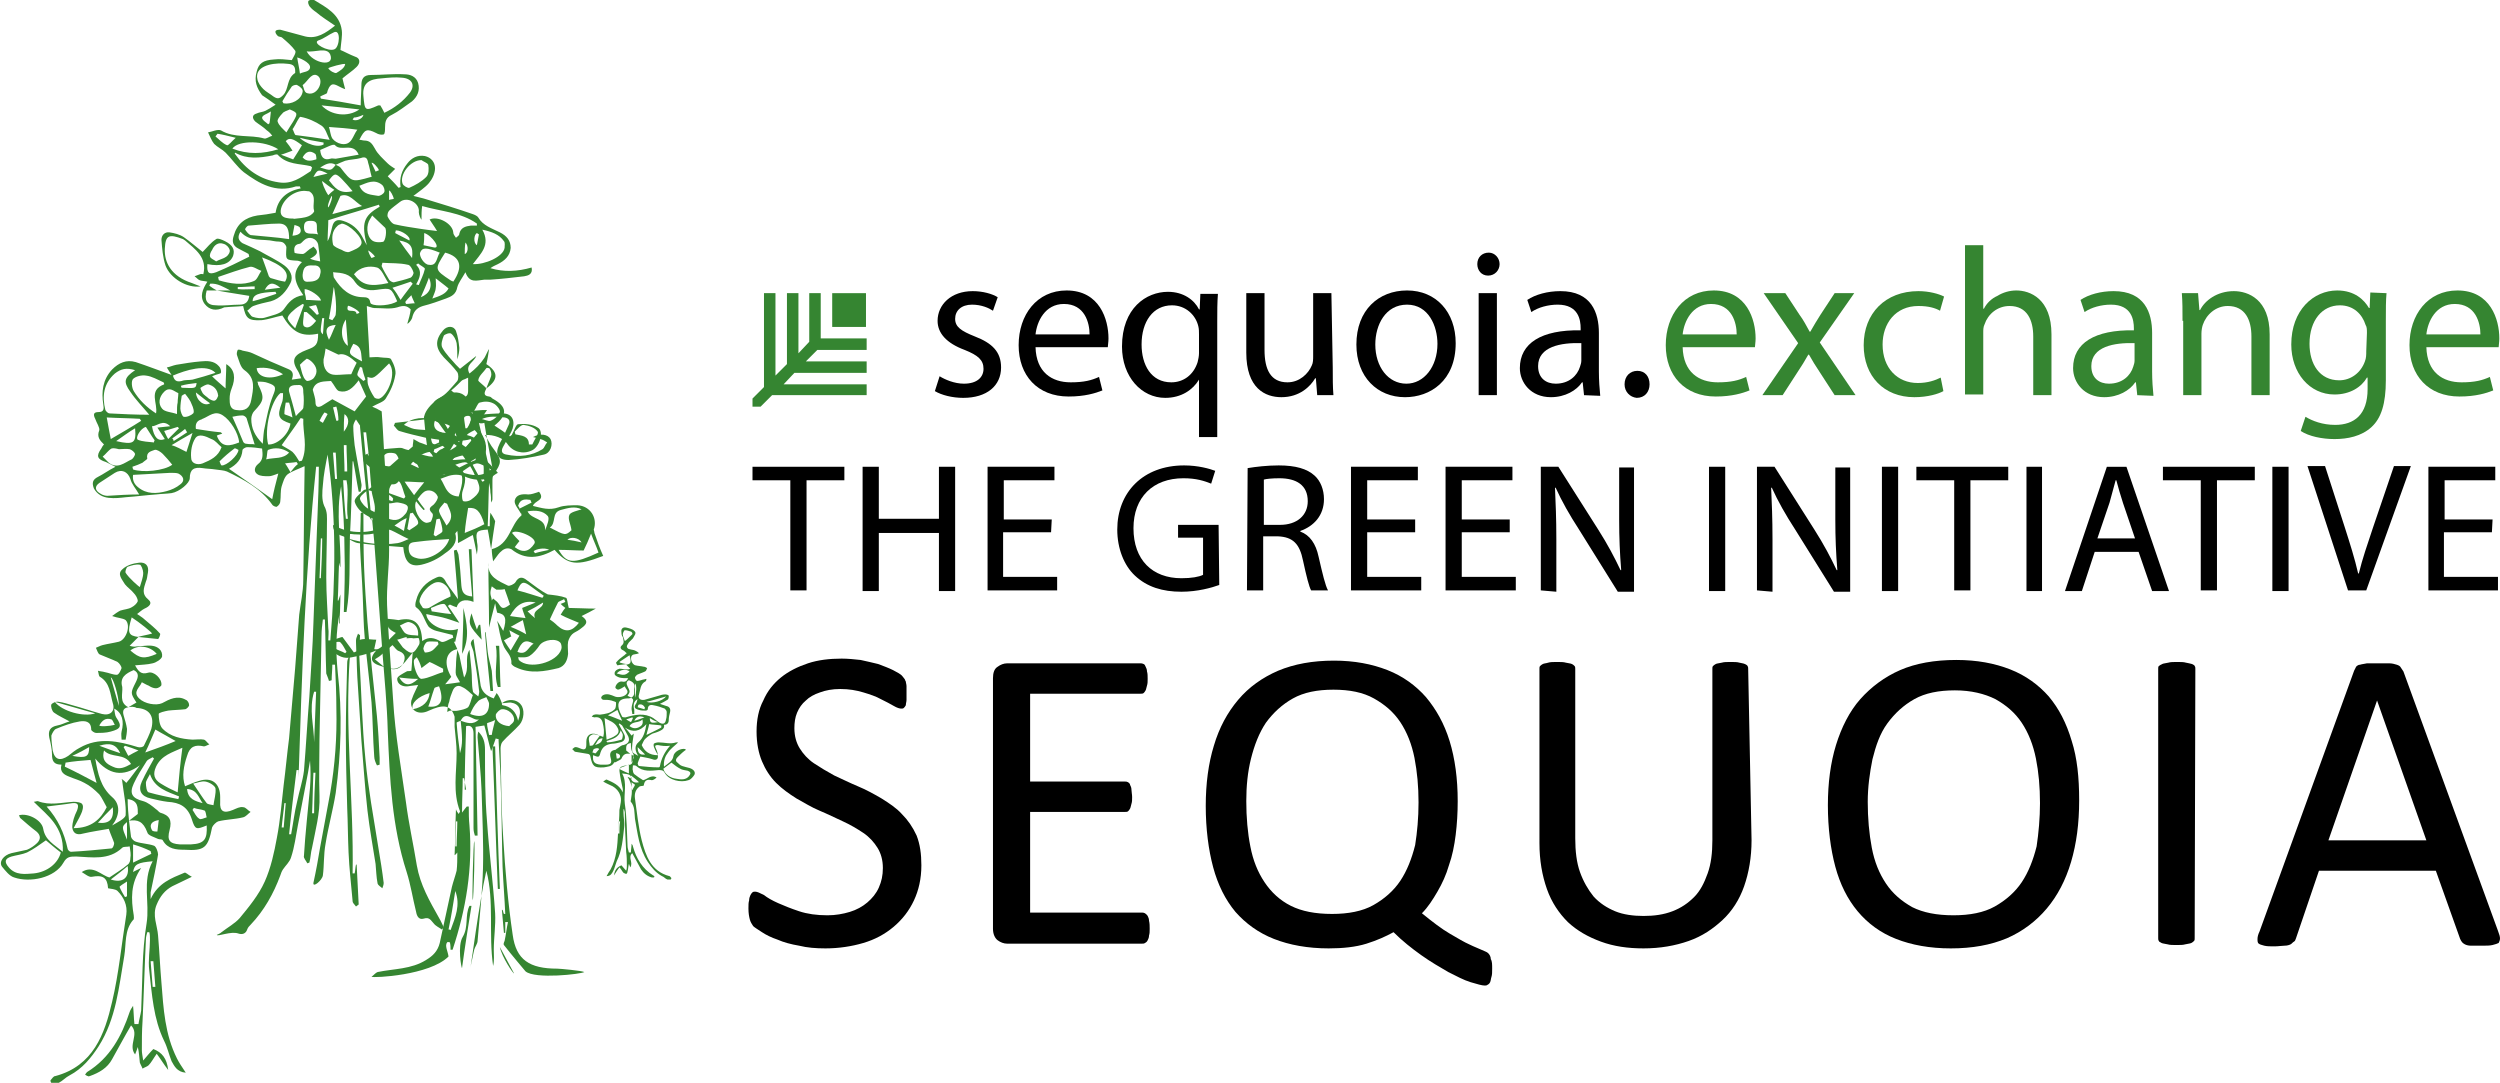 <?xml version="1.0" encoding="utf-8"?>
<!-- Generator: Adobe Illustrator 28.3.0, SVG Export Plug-In . SVG Version: 6.00 Build 0)  -->
<svg version="1.1" id="Слой_1" xmlns="http://www.w3.org/2000/svg" xmlns:xlink="http://www.w3.org/1999/xlink" x="0px" y="0px"
	 viewBox="0 0 370.1 160.3" style="enable-background:new 0 0 370.1 160.3;" xml:space="preserve">
<style type="text/css">
	.st0{fill:#358531;}
</style>
<g>
	<g>
		<g>
			<path class="st0" d="M55,77.1c-0.1-0.3-0.4-0.6-0.4-0.9c-0.5-4.3-0.9-8.7-1.3-13c0-0.1,0-0.2,0-0.2c-0.2-0.3-0.4-0.6-0.6-0.9
				c-0.2,0.3-0.4,0.7-0.4,1c0,0.9,0.1,1.9,0.2,2.8c0.3,1.9,0.7,3.8,1,5.7c0.1,0.4-0.1,0.8-0.1,1.2c-0.1,0-0.2,0-0.3,0
				c-0.3-1.5-0.5-3-0.8-4.5c0,0-0.1,0-0.1,0c-0.1,3.7-0.2,7.5-0.4,11.2c-0.1,3.7,0.1,7.4-0.5,11.1c-0.1,0-0.3,0-0.4,0
				c0.1-3.1,0.2-6.1,0.1-9.2c0-3.1-0.2-6.2-0.5-9.4c-0.8,4,0,8-0.1,12c-0.1-0.2-0.1-0.3-0.2-0.7c-0.1,2-0.1,3.8-0.2,5.6
				c0,0,0.1,0,0.1,0c0.1-0.3,0.2-0.6,0.3-0.9c0,1.4-0.1,2.8-0.1,4.3c0,0-0.1,0-0.1,0c0-0.5,0-1.1,0.1-1.6c-0.6,2.9-0.6,5.8-0.3,8.8
				c0.7,6,0.5,12-0.3,17.9c-0.4,2.5-1.1,5-1.5,7.5c-0.3,1.6-0.2,3.2-0.4,4.7c-0.1,0.7-1.5,1.9-1.4,1.1c0.4-1.8,0.7-3.5,1-5.3
				c0.5-2.7,1-5.4,1.5-8.1c0.7-4.1,1-8.2,0.9-12.4c0-2.2-0.1-4.3-0.2-6.5c-0.1,0-0.2,0-0.4,0c0,0.8-0.1,1.6-0.1,2.3
				c-0.1,0-0.2,0.1-0.4,0.1c-0.1-0.4-0.3-0.8-0.4-1.1c-0.1-2.7-0.1-5.3-0.2-8c-0.1,0-0.2,0-0.3,0c-0.1,0.8-0.2,1.6-0.2,2.4
				c-0.1,5.1-0.2,10.2-0.3,15.3c0,2.8-0.1,5.6,0,8.4c0.1,2.6-0.6,5.1-1.1,7.7c-0.2,0.7-0.2,1.5-0.4,2.2c-0.1,0-0.2,0.1-0.3,0.1
				c-0.2-0.4-0.6-0.8-0.5-1.1c0.2-3.4,0.6-6.8,0.9-10.1c0.1-1.3,0.1-2.6,0-4c-0.1,0.6-0.2,1.2-0.3,1.8c-0.5,2.6-1,5.2-1.5,7.8
				c-0.3,1.6-0.5,3.2-1,4.7c-0.2,0.7-0.8,1.2-1.2,1.8c-0.2,0.3-0.3,0.6-0.4,0.9c-1,2.7-2.4,5.2-4.4,7.3c-0.2,0.2-0.4,0.4-0.5,0.7
				c-0.2,0.6-0.7,0.8-1.3,0.6c-1.1-0.4-3.1,0.5-3.2,0.2c0.2-0.1,0.5-0.2,0.7-0.4c0.9-0.7,2-1.3,2.7-2.1c1.4-1.7,2.8-3.4,3.7-5.4
				c0.9-2,1.4-4.3,1.8-6.5c0.5-2.6,0.7-5.2,1-7.8c0.3-2.3,0.5-4.6,0.8-6.9c0.3-3.5,0.6-7,0.9-10.4c0.2-2.6,0.4-5.2,0.6-7.9
				c0.2-1.7,0.6-3.4,0.6-5.1c0.1-5.6,0.1-11.2,0.2-16.8c0-0.1-0.1-0.2,0-0.1c-0.8,0.4-1.8,0.7-2.5,1.2c-0.5,0.4-0.7,1.2-0.9,1.8
				c-0.2,0.7-0.1,1.5-0.2,2.2c0,0.3-0.2,0.6-0.5,0.8c-0.1,0.1-0.6-0.1-0.7-0.3c-1.7-2.4-4.2-3.7-6.7-4.9c-0.5-0.2-1.1-0.2-1.7-0.3
				c-0.6-0.1-1.3-0.1-1.9-0.2c-1.3-0.2-1.9,0.2-1.9,1.5c0,0.7-1.5,2-2.7,2.2c-0.7,0.1-1.5,0.1-2.3,0.2c-1.5,0.1-2.9,0.3-4.4,0.4
				c-0.9,0.1-1.7,0.2-2.6,0.1c-0.9-0.1-1.7-0.5-2.2-1.4c-0.3-0.8-0.2-1.3,0.6-1.7c0.8-0.4,1.6-1,2.6-1.5c-0.6-0.3-1-0.5-1.4-0.7
				c-1.3-0.4-1.5-0.9-0.7-2c0.1-0.2,0.2-0.4,0.4-0.6c-0.6-0.6-1.1-1.1-0.7-2.1c0.1-0.4-0.4-1.1-0.6-1.7c-0.3-0.6-0.3-1,0.5-1
				c0.8,0,0.8-0.5,0.7-1.1c-0.3-1.9-0.1-3.7,1.3-5.2c1-1,2.1-1.5,3.5-1.1c1.8,0.6,3.6,1.3,5.3,1.9c-0.2-0.3-0.4-0.6-0.7-1.1
				c0.5-0.1,0.9-0.3,1.4-0.4c1.2-0.2,2.4-0.4,3.6-0.5c1-0.1,2-0.1,2.7,0.7c0.2,0.2,0.4,0.6,0.3,1c0,0.1-0.5,0.2-0.8,0.3
				c-0.2,0.1-0.3,0.1-0.5,0.2c0.6,0.6,1.2,1.1,2,1.8c0-1.2,0.1-2.3,0.1-3.6c1.3,0.8,1.4,2.1,0.8,3.6c-0.2,0.5-0.3,1-0.3,1.5
				c0,0.7,0,1.6,1,1.7c1.3,0.2,2-0.3,2.2-1.5c0.3-1.6,0.7-3.2-1-4.4c-0.6-0.4-0.8-1.4-1.1-2.2c-0.1-0.2,0-0.6,0.1-0.8
				c0.1-0.1,0.5,0,0.7,0.1c0.5,0.1,1.1,0.2,1.5,0.4c1.7,0.8,3.5,1.6,5.2,2.3c0.8,0.3,0.9,0.8,0.6,1.6c0.5-0.1,0.9-0.1,1.4-0.2
				c-0.2-0.4-0.3-0.8-0.5-1.1c-1.1-1.7-0.5-2.4,1.3-3.1c1.4-0.5,1.7-0.8,1.7-2.4c-2.5,0.5-3.8-0.2-5.3-2.7c-1,0.2-2.1,0.6-3.1,0.7
				c-2,0.1-2.3-0.3-2.7-2.1c-0.9,0.1-1.9,0.1-2.8,0.2C32,46.1,31,45.9,30.3,45c-0.8-1.1-0.3-2.2,0.4-3.3c-0.4-0.1-0.8-0.1-1.1-0.2
				c-0.3-0.1-0.5-0.4-0.8-0.6c0.3-0.1,0.5-0.2,0.8-0.3c0.2-0.1,0.4,0,0.5,0c0.6-2.5-1.2-3.7-2.7-5c-0.1-0.1-0.2-0.1-0.3-0.2
				c-2.1-0.8-2.6-0.6-2.7,1.4c-0.1,2,0.9,4.1,4,5.1c0.3,0.1,0.7,0.3,1.3,0.5c-2,0.3-4.5-1.2-5.2-3.1c-0.4-1.2-0.5-2.5-0.6-3.8
				c0-0.7,0.5-1.2,1.2-1.1c0.7,0.1,1.5,0.3,2.1,0.7c1,0.7,1.9,1.5,2.8,2.2c0.7-0.7,1.2-1.4,2-1.9c0.2-0.2,0.9,0.1,1.3,0.3
				c1.2,0.6,1.5,1.3,1.2,2.2c-0.5,1.2-1.8,1.6-3.8,1.2c-0.1,1.3,0.2,1.6,1.3,1.2c1.7-0.7,3.3-1.5,4.9-2.3c0-0.1-0.1-0.3-0.1-0.4
				c-0.5-0.3-1-0.5-1.5-0.8c-0.8-0.4-1-1-0.7-1.9c0.5-1.8,1.7-2.7,3.5-3c0.9-0.1,1.7-0.2,2.7-0.4c0.3-2,1.6-3.2,3.7-3.6
				c0-0.1-0.1-0.2-0.1-0.3c-0.2,0-0.4,0-0.6,0c-3,1-5.4-0.4-7.7-2.1c-1-0.8-1.8-2-2.7-2.9c-0.5-0.5-1.2-0.8-1.7-1.3
				c-0.4-0.5-0.6-1.1-0.9-1.7c0.6-0.1,1.4-0.5,1.9-0.3c2,1.2,4.3,0.6,6.4,1.2c0.3,0.1,0.8-0.3,1.2-0.4c-0.2-0.3-0.5-0.6-0.8-0.8
				c-0.5-0.5-1.2-0.9-1.7-1.3c-0.5-0.5-0.5-1,0.2-1.2c0.4-0.2,0.9-0.2,1.3-0.4c0.4-0.2,0.9-0.5,1.5-0.9c-0.8-0.6-1.4-1-2-1.4
				C38,13,37.6,12,38,10.6c0.3-1.2,0.9-1.7,2.6-1.8c0.8-0.1,1.6,0,2.6,0.1c0.2-0.4,0.7-1.1,0.5-1.4c-0.5-0.7-1.2-1.3-1.9-1.9
				c-0.2-0.2-0.5-0.1-0.7-0.3c-0.2-0.2-0.4-0.5-0.3-0.7c0.1-0.2,0.5-0.2,0.7-0.2c1.2,0.3,2.5,0.7,3.7,1c1.7,0.4,3-0.5,4.4-1.6
				c-1-0.7-2-1.3-2.8-2c-0.3-0.2-0.7-0.5-1-0.9c-0.1-0.2-0.3-0.6-0.1-0.8C45.8,0,46.3-0.1,46.5,0c1.8,1.1,3.8,2.1,4.1,4.5
				c0.1,0.8-0.1,1.7-0.2,2.9c0.5,0.2,1.4,0.7,2.2,1c0.7,0.2,0.8,0.9,0.2,1.5c-0.6,0.6-1.4,1.1-2.1,1.7c0.1,0.4,0.2,0.9,0.4,1.6
				c-0.9-0.3-1.4-0.8-1.9-0.7c-0.4,0.1-0.7,0.8-0.8,1.3c-0.3,0.2-0.7,0.3-1,0.5c0,0.1,0.1,0.2,0.1,0.3c1.9,0.3,3.8,0.6,5.9,1
				c0-1.1,0.1-2.1,0.1-3c0-0.9,0.3-1.5,1.4-1.5c1.7,0,3.3-0.2,5-0.1c0.8,0,1.7,0.3,2,1.3c0.3,1.1-0.1,2-0.9,2.7c-1,0.7-2,1.5-3,2
				c-0.9,0.4-1,1.1-1,1.9c0,0.3,0,0.9-0.2,1c-0.3,0.1-0.8,0-1.1-0.2c-1.4-0.7-1.7-0.6-2.5,1c0.3,0,0.5,0.1,0.7,0.1
				c0.9,0,1.2,0.5,1.6,1.2c0.4,0.8,1.2,1.5,1.9,2.2c0.3,0.3,0.8,0.6,1.1,0.8c-0.3,0.3-0.6,0.6-1.1,1.1c0.5,0.5,1.1,1.1,1.6,1.7
				c0.1,0,0.2-0.1,0.3-0.1c-0.2-1.4,0.2-2.5,1-3.5c0.6-0.8,1.5-1.3,2.6-1.1c0.9,0.2,1.5,0.9,1.5,1.8c0,0.8-0.4,1.6-0.9,2.2
				c-0.6,0.7-1.4,1.2-2.3,1.9c0.7,0.2,1.3,0.3,1.9,0.5c2.3,0.7,4.6,1.4,6.9,2.2c0.3,0.1,0.7,0.3,0.8,0.5c0.7,1.2,2,1.6,3.2,2.2
				c1,0.5,1.6,1.2,1.6,2.3c-0.1,1.2-0.9,1.9-1.9,2.4c-0.4,0.2-0.7,0.3-1.1,0.6c2,0.6,4,0.5,6.1-0.1c0.2,1-0.5,1.2-1.1,1.3
				c-1.7,0.2-3.4,0.4-5,0.5c-0.3,0-0.6,0-0.9,0c-1.1,0.1-2.2,0.6-2.8-1.1c-0.5,0.9-1,1.5-1.2,2.2c-0.2,1.1-0.9,1.4-1.7,1.7
				c-1.1,0.4-2.2,0.8-3.4,1.1c-1,0.3-1.4,0.9-1.6,1.8c-0.1,0.3-0.6,0.9-0.7,0.8c0.2-0.7,0.4-1.3,0.5-2.1c-0.6-0.6-1.1-0.6-2-0.3
				c-1,0.3-2.2,0.1-3.4,0.1c-0.3,0-0.7-0.2-1.1-0.3c0.1,2.6,0.3,5.1,0.4,7.6c0.6,0,1.1-0.1,1.6,0c0.6,0.1,1.5,0,1.6,0.3
				c0.4,0.7,0.8,1.7,0.6,2.4c-0.2,1.2-0.7,2.3-1.4,3.4c-0.3,0.5-1.1,0.7-2,1.2c0.5,0.2,0.9,0.4,1.4,0.7c0.2,2.6,0.3,5.4,0.5,8.2
				c0.1,0.1,0.3,0.1,0.4,0.2c1.2-1.1,2.5-2.2,3.7-3.2c0-0.4,0.1-0.7,0.1-1.1c0.3,0.2,0.6,0.3,0.9,0.5c0.3,0.1,0.6,0.2,1.1,0.4
				c-0.2-1.4-0.3-2.6-0.4-3.7c0-0.2-0.1-0.4,0-0.6c0.4-1.7,3.1-3.6,4.8-3.5c1.2,0.1,1.9,1,1.8,2.2c0,0.7,0.7,1.2,1.5,1.1
				c1.2-0.1,2.4-0.2,3.5-0.2c1.7,0,1.9,1.5,1.3,2.7c-0.4,0.8-0.8,1.5-1.2,2.2c-0.4,0.7-0.2,1.1,0.5,1.2c1.9,0.4,3.7,0.2,5.3-0.8
				c0.3-0.2,0.4-0.7,0.7-1c-0.3-0.2-0.6-0.4-1-0.5c-0.3-0.1-0.7-0.2-1.1-0.3c1.1-0.6,2.2-0.4,2.6,0.3c0.4,0.8,0,2.1-1,2.3
				c-1.7,0.4-3.5,0.7-5.2,0.8c-1.7,0-2.1-0.9-1.3-2.5c0.5-0.9,0.9-1.8,1.3-2.7c0.3-0.6,0-1-0.6-1.1c-1.2-0.1-2.3-0.3-3.5,0.3
				c-0.7,0.4-0.9,0.8-0.4,1.4c1,1.3,1.5,2.6,0.9,4.2c-0.1,0.2,0.6,0.8,1,1.2c0.3,0.4,0.7,0.7,1,1.1c-0.4,0.2-0.7,0.5-1.1,0.7
				c-1.3,0.5-2.6,0.4-3.9-0.2c-1.1-0.4-2-0.2-3,0.2c-1,0.4-2,0.7-3.2,0c0.3-0.5,0.5-0.9,0.9-1.2c0.9-0.8,1.2-1.6,0.2-2.6
				c-1.9,0.3-2.9,2-4,3.4c-0.5,0.5-0.5,1.5-1.6,1.4c-0.1,0-0.4,0.6-0.4,0.9c0,3,0,5.9,0,8.9c0,2.7-0.4,5.3-0.3,8.1
				c0.2,4.7,0.6,9.4,0.9,14.1c0.3,5.1,1.2,10.1,1.9,15.1c0.4,3.1,1.1,6.2,1.6,9.3c0.5,2.9,1.9,5.3,3.3,7.8c0.3,0.5,0.5,1,0.7,1.4
				c-0.1,0.1-0.2,0.2-0.3,0.3c-0.4-0.3-0.9-0.5-1.2-0.9c-0.4-0.4-0.6-1-1.5-0.7c-0.7,0.2-1-0.4-1.1-1c-0.5-2-0.8-4-1.4-5.9
				c-2.2-6.8-2.5-13.8-2.8-20.9c-0.1-3.9-0.5-7.8-0.8-11.8c-0.4-5.4-0.8-10.8-1.2-16.2c-0.1-1-0.2-2.1-0.3-3.1
				c0.1-0.6,0.4-1.2,0.4-1.8c0-0.9-0.4-1.8-0.5-2.7c-0.2-2-0.3-4-0.5-6c-0.1-0.9-0.2-1.7-0.3-2.6c-0.1,0-0.2,0-0.4,0
				C54.2,68.3,54.6,72.7,55,77.1z M32.1,43c-0.5,0-1,0-1.5,0c-0.4,1.4,0,2.2,1.4,2.2c1.1,0.1,2.3-0.1,3.5-0.1c0.9,0,1.3-0.5,1.4-1.3
				C35.2,43.5,33.6,43.3,32.1,43c0.7,0,1.3,0,2,0c-1-0.5-1.9-1.1-3-1c0,0.1-0.1,0.2-0.1,0.3C31.4,42.6,31.7,42.8,32.1,43z
				 M49.7,24.4c0.2,0.1,0.5,0.2,0.7,0.4c1.7,2.2,1.7,2.2,4.5,1.4c0.1,0,0.2-0.1,0.1-0.1c-0.2-0.7-0.3-1.4-0.5-2
				c-0.1-0.6-0.3-1-1.1-0.7c-0.7,0.2-1.6,0.2-2.3,0.4C50.6,24,50.1,24.2,49.7,24.4c-0.8-0.5-1.5-0.1-2.3,0.4
				C49,25.3,49,25.3,49.7,24.4z M42.8,123.5c0.1,0,0.2,0,0.3,0c0.3-1.6,0.5-3.3,0.9-4.9c0.3-1.5,0.8-2.9,1-4.5
				c0.3-3.6,0.5-7.3,0.8-11c0.2-3.6,0.5-7.3,0.6-10.9c0.2-5.3,0.4-10.5,0.6-15.8c0.1-2.4,0.2-4.9,0.2-7.3c-0.1,0-0.3,0-0.4,0
				c-1.6,15.3-2.1,30.6-2.6,46c0-0.4,0-0.7,0-1.1c-0.1,0-0.2,0-0.3,0C43.5,117.2,43.1,120.4,42.8,123.5z M35.6,34.3
				c-0.5,0.8-0.3,1.3,0.3,1.7c0.9,0.4,1.8,0.8,2.6,1.2c1.2,0.7,2.5,1.3,3.6,2.1c0.8,0.6,1.4,1.6,0.9,2.6c-0.6,1.2-1.5,2.3-2.9,2.7
				c-0.9,0.2-1.8,0.4-2.6,0.7c-0.3,0.1-0.6,0.5-0.9,0.7c0.3,0.3,0.5,0.8,0.8,0.9c0.6,0.2,1.3,0.3,1.9,0.1c0.9-0.3,2.2-0.5,2.7-1.2
				c0.7-1,1.4-1.9,2.9-2.1c-1.1-1.6-1.9-3.2-0.2-4.9c-0.3-0.1-0.5-0.2-0.6-0.2c-1.9-0.1-1.8-0.1-1.7-2c0-0.2-0.3-0.6-0.5-0.7
				c-0.4-0.2-0.9-0.1-1.3-0.2C38.9,35.3,37,35.9,35.6,34.3z M62.4,32.5c-0.1,0-0.4-0.7-0.4-1.1c0.2-1.3-1.7-2.4-2.8-1.5
				c-0.5,0.4-1.1,0.8-1.6,1.3c-0.2,0.2-0.3,0.7-0.2,0.9c0.2,0.4,0.6,1,1,1.1c1.3,0.3,2.7,0.5,4,0.7c0.7,0.1,1.4,0.2,2.3,0.3
				c-0.4-0.7-0.8-1.2-1.1-1.7c1.2-0.6,3.4,0.6,3.5,1.9c0,0.3,0.2,0.5,0.4,0.8c0.2-0.2,0.5-0.3,0.5-0.6c0.2-0.9,0.9-1.1,1.7-1.2
				c0.3,0,0.6,0,0.9,0c0-0.1,0-0.2,0-0.3c-2.4-1.7-5.4-1.8-8.1-2.6C62.4,31.1,62.4,31.8,62.4,32.5z M56.9,16.7
				c1.5-0.7,2.8-1.7,3.8-3c0.8-1.1,0.3-2.1-1.2-2.2c-1-0.1-2,0-3,0.1c-1.7,0.1-2.9,0.6-2.7,2.6c0.2,2.2,0.2,2.3,2.2,1.4
				c0.1,0,0.1,0,0.3,0C56.5,15.9,56.7,16.3,56.9,16.7z M34.8,22.6c0,0.1-0.1,0.2,0,0.2c1.6,2.3,3.7,3.8,6.5,4.2
				c1.9,0.3,3.2-0.7,4.6-1.6c0.2-0.1,0.2-0.4,0.3-0.6c-0.1-0.1-0.2-0.2-0.2-0.2c-1.7-0.4-3.5-0.2-4.9-1.7c-0.1-0.1-0.5,0-0.7,0.1
				C38.4,23.4,36.6,23.6,34.8,22.6z M48.6,94.8c0.1,0,0.2,0,0.3,0c0.8-9.2,0.9-18.3-0.4-27.5c-0.3,1.5-0.6,3-0.7,4.5
				c-0.1,1-0.2,2.2,0.2,3.1c0.5,0.9,0.4,1.7,0.4,2.6c0,2.7-0.1,5.3-0.1,8c0,2.5,0.2,5,0.3,7.5C48.7,93.6,48.6,94.2,48.6,94.8z
				 M20,54.8c-1.3-0.4-2.1-0.2-3,0.5c-1.7,1.5-1.9,3.4-1.4,5.4c0.1,0.2,0.4,0.5,0.6,0.5c1.9,0.1,3.9,0.2,5.9,0.2
				c-1-1.2-2-2.2-2.8-3.4C18.2,56.5,18.4,55.9,20,54.8z M33.9,69.4c2.2,1.5,4.3,3,6.4,4.5c0.2-1.1,0.5-2.3,0.9-3.8
				c-0.6,0.2-1,0.4-1.4,0.4c-0.6,0-1.3,0-1.7-0.3c-0.6-0.4-0.4-1.1,0.1-1.5c0.8-0.6,0.7-1.4,0.6-2.3c-0.7-0.1-1.4-0.2-2.2-0.2
				c-0.3,0-0.7,0.3-0.7,0.4C35.8,68,35,68.8,33.9,69.4z M46.3,57.7c0.2,0.8,0.4,1.3,0.4,1.8c0,0.7,0.3,0.9,0.9,0.6
				c0.5-0.3,1.1-0.7,1.6-1c1.1,0.6,2.2,1.2,3.3,1.8c0.5-0.7,1.1-1.4,1.7-2.2c-0.3-0.6-0.6-1.4-1.1-2.4c-0.9,1.2-1.7,1.9-2.9,1.6
				c-0.4-0.1-0.7-0.9-1.2-1.5C48.1,56.5,46.7,56.3,46.3,57.7z M38.1,11.7c0.1,0.6,0.5,1.1,0.9,1.5c0.4,0.4,1,0.7,1.5,1.1
				c0.6,0.4,0.9,0.3,1.4-0.2c0.9-0.9,0.5-2.5,1.8-3.3c0,0,0-0.2,0-0.3c0-1.2-1-1-1.7-1.1C40,9.3,37.7,9.9,38.1,11.7z M49.3,40.3
				c0.1,0.3,0,0.7,0.2,0.9c1,1.6,2.3,2.8,4.3,2.8c0.5,0,0.9,0.1,1,0.7c0,0.1,0.1,0.3,0.2,0.3c0.7,0.4,3,0.2,3.8-0.4
				c-0.9-2-0.9-2-3-1.7c-1.3,0.2-2.5-0.1-3.2-1.1C51.8,40.5,50.7,40.4,49.3,40.3z M19.7,70.3c-0.1,0.7,0.1,1.3,0.7,1.8
				c1.3,1.1,2.8,1,4.3,0.6c0.7-0.2,1.4-0.5,2-1c0.7-0.5,0.5-1.2-0.3-1.6C26.1,70,25.7,70,25.2,70C23.4,70.1,21.6,70.2,19.7,70.3z
				 M35.4,65.5c-0.1-1.4-1.3-3.3-2.4-4c-1.2-0.8-2,0.1-3,0.5c-0.1,0-0.1,0.1-0.2,0.1c-0.7,0.2-0.9,0.7-0.8,1.4
				c1.3,0.2,2.5,0.4,3.7,0.5c0.1,0.1,0.1,0.1,0.2,0.2c-0.3,0.1-0.7,0.2-0.8,0.3C32.8,66.4,34.1,66,35.4,65.5z M43.5,32.4
				c0.7-0.1,1.5-0.1,2.2-0.4c0.3-0.1,0.9-0.6,0.8-0.8c-0.3-0.9,0.4-2.1-0.6-2.8c-0.1-0.1-0.3-0.1-0.4-0.1c-1.6-0.3-3.5,1-3.9,2.6
				c-0.2,0.9,0.2,1.3,1,1.4C42.9,32.4,43.5,32.3,43.5,32.4z M20.6,73.2c-0.5-0.9-1.1-1.5-1.3-2.3C18.9,69.8,18,69.4,17,70
				c-0.8,0.5-1.5,1-2.3,1.5C14,72,14,72.6,14.9,73.1c0.3,0.2,0.7,0.3,1,0.3C17.5,73.3,19,73.2,20.6,73.2z M24.3,56.9
				c0-0.1,0-0.2-0.1-0.3c-0.9-0.4-1.7-0.9-2.6-1c-0.6-0.1-1.5,0.1-1.9,0.5c-0.3,0.3-0.2,1.3,0.1,1.8c0.8,1.3,1.9,2.4,3.3,3.3
				C23.4,59.7,21.9,57.8,24.3,56.9z M41.9,58.2c-0.1,0-0.2,0-0.4,0c-1.4,1.2-2.4,5.3-1.8,7.6c1.3,0.1,3.1-1.5,3.3-3.1
				c-1.8-0.6-2-1.1-1.3-3C41.9,59.3,41.9,58.7,41.9,58.2z M38.9,65.7c0.1-1,0.1-1.8,0.3-2.5c0.3-1.5,0.6-3.1,1.2-4.6
				c0.5-1.2,0.5-1.5-0.7-1.9c-0.5-0.2-1-0.2-1.6-0.2c0.1,0.2,0.1,0.3,0.1,0.4c1,2,0.9,2.4-0.6,4c-0.2,0.2-0.4,0.7-0.4,1.1
				C37.2,63.4,37.7,64.5,38.9,65.7z M32.8,66.2c-0.5-0.4-0.9-1-1.5-1.2c-0.8-0.4-1.9-0.9-2.4-0.1c-0.5,0.8-0.7,1.9-0.6,2.9
				c0,0.8,0.9,1.1,1.7,0.8C31.2,68.1,32.3,67.6,32.8,66.2z M50.6,33.1c-0.1,0.1-0.4,0.1-0.6,0.3c-0.9,0.8-0.9,1.8-0.7,2.8
				c0.1,0.3,0.8,0.6,1.3,0.8c0.3,0.2,0.8,0.4,1.1,0.3c0.7-0.3,1.6-0.6,1.8-1.2C53.8,35.2,51.7,33.2,50.6,33.1z M52,55.4
				c0.2-0.5,0.5-1.1,0.8-1.7c-0.9-0.8-1.8-1.5-2.7-1.2c-0.8-0.4-1.3-0.6-1.9-0.9c-0.1,0.8-0.2,1.2-0.3,1.6c-0.1,1.4,0.6,2.3,1.8,2.3
				C50.4,55.5,51.2,55.4,52,55.4z M70,39.1c1.8,0.1,4.5-1.1,4.7-2.4c0-0.3,0.1-0.8-0.1-1c-0.7-1-1.8-1.4-3.2-1.7
				C72.7,36.3,71.1,37.6,70,39.1z M42.8,35.4c0-1.3-0.2-2.3-1.5-2.3c-1.5,0-3,0.2-4.5,0.3c-0.2,0-0.6,0.5-0.5,0.6
				c0.2,0.3,0.5,0.7,0.8,0.8C38.9,35,40.8,35.1,42.8,35.4z M62.4,23.7c-1.7,0-3.3,2.2-2.8,3.5c0.1,0.3,0.8,0.7,1,0.6
				c0.9-0.4,1.8-0.9,2.5-1.6c0.4-0.4,0.4-1.2,0.3-1.8C63.3,24.1,62.6,23.9,62.4,23.7z M48.8,20.7c-0.4-0.8-0.6-1.7-1.2-2.1
				c-0.9-0.6-2-1.1-3.1-1.3c-0.2-0.1-0.7,1.1-1.1,1.7c0,0-0.1,0.1-0.1,0.1c0.2,0.3,0.3,0.9,0.5,0.9C45.4,20.2,46.9,20.4,48.8,20.7z
				 M44.9,62c-0.1,0-0.2-0.1-0.4-0.1c-0.9,1.4-1.9,2.7-2.8,4c0.4,0.3,1.1,0.6,1.6,1c0.4,0.4,0.7,0.9,1,1.4c0.1,0,0.3-0.1,0.4-0.1
				C45.6,66.1,44.8,64,44.9,62z M56.2,30.6c0-0.1-0.1-0.2-0.1-0.3c-2.5,0.8-5,1.5-7.5,2.3c0,0.9-0.1,2-0.1,3.1
				c0.4-0.7,0.5-1.5,0.7-2.2c0.2-0.8,0.7-1.1,1.6-0.8c1.3,0.4,2.2,1.2,2.8,2.3c0.2,0.4,0.5,0.9,0.7,1.3C53.5,33,53.8,32,56.2,30.6z
				 M66.3,63.5c0.7-1,1.3-1.9,1.9-2.7c0.2-0.4,0.8-0.9,0.7-1.1c-0.2-0.4-0.7-0.7-1.1-0.8c-1.4-0.3-2.4,0.5-3.3,1.5
				C65.1,61.5,65.7,62.5,66.3,63.5z M32.3,41c0,0.2,0.1,0.4,0.1,0.5c1.7,0.5,3.5,0.8,5.2,0.1c0.5-0.2,0.7-1,1.1-1.5
				c-0.6-0.2-1.2-0.7-1.7-0.6C35.4,39.9,33.8,40.5,32.3,41z M54.4,55.8c0,0.5,0,0.9,0.1,1.2c0.2,0.6,0.5,1.2,0.9,1.8
				c0.1,0.2,0.6,0.3,0.8,0.2c1.2-0.5,2.6-3.8,1.4-5.2C55.3,56.1,55.3,56.1,54.4,55.8z M19.6,69.1c0,0.1,0.1,0.3,0.1,0.4
				c1.4,0.5,4.6,0.2,5.8-0.7c-0.4-0.5-0.9-1.1-1.4-1.6c-0.3-0.3-0.9-0.7-1.2-0.6c-0.5,0.2-1.3,0.3-1.1,1.3c0,0.1-0.5,0.4-0.7,0.6
				C20.7,68.7,20.2,68.9,19.6,69.1z M56.6,38.9c0,0.2-0.1,0.3-0.1,0.5c0.3,0.7,0.7,1.3,1.1,2c0.1,0.2,0.5,0.4,0.7,0.4
				c0.8-0.2,1.7-0.4,2.5-0.7c0.2-0.1,0.5-0.6,0.4-0.8c-0.1-0.4-0.5-1.1-0.8-1.1C59.1,38.9,57.9,39,56.6,38.9z M57.5,41.9
				c-0.6-0.9-1-2.1-1.7-2.3c-1.1-0.3-2.5-0.1-3.4,1C53.6,42.2,54.7,42.5,57.5,41.9z M65.9,37.4c-1.6,2.5-1.6,2.5,0.8,4.1
				c0.1,0.1,0.3,0.1,0.4,0.2C68.6,39.5,68.2,38,65.9,37.4z M17.6,66.5C17.6,66.5,17.6,66.5,17.6,66.5c-0.4-0.1-0.8-0.2-1.1-0.1
				c-0.5,0.3-0.8,0.8-1.3,1.2c0.3,0.3,0.6,0.6,0.9,0.9c1.3,1,2.3,0,3.4-0.5c0.2-0.1,0.5-0.6,0.5-0.8c-0.1-0.3-0.5-0.6-0.8-0.7
				C18.7,66.4,18.1,66.5,17.6,66.5z M16.4,65c1.7-1,3.1-1.8,4.5-2.7c-0.1-0.1-0.1-0.2-0.2-0.3c-1.6-0.1-3.2-0.1-4.9-0.2
				C16,63,16.2,63.9,16.4,65z M47.4,22.2c0.1,1,0.5,1.6,1.5,1.3c0.2-0.1,0.5,0,0.8,0c1.1-0.2,2.2-0.4,3.4-0.6
				c-0.8-1.9-2.6-0.4-3.5-1.4C49.4,21.2,48.2,21.9,47.4,22.2z M34.4,22c2.3,0.9,4.5,0.8,6.8,0.1C39.2,20.8,35.3,20.7,34.4,22z
				 M26.4,58.2c-0.7-0.3-1.3-1-2.1-0.2c-0.8,0.8-0.9,1.8-0.3,2.5c0.4,0.5,1.4,0.5,2.2,0.8c0-0.8,0-1.3,0.1-1.7
				C26.3,59.1,26.4,58.7,26.4,58.2z M55.1,31.9c-0.2,0.3-0.2,0.4-0.3,0.5c-0.6,0.9-0.6,2.5,0.3,3.2c0.4,0.3,1.1,0.3,1.6,0.2
				c0.4-0.1,0.6-1.8,0.3-2.1C56.4,33.1,55.8,32.6,55.1,31.9z M31.9,55.2c-1.3-1.4-4.4-0.4-6.3,0.4c0.2,0.7,0.5,1,1.3,0.8
				c0.5-0.2,1.1-0.1,1.6-0.2C29.6,55.9,30.7,55.6,31.9,55.2z M34.4,61.7c0.6,1.3,1.1,2.5,1.6,3.7c0.1,0.2,0.3,0.3,0.5,0.3
				c0.5,0.1,1,0,1.2,0.1c-0.4-1.3-0.8-2.6-1.2-3.9c-0.1-0.2-0.4-0.4-0.6-0.4C35.4,61.5,34.8,61.6,34.4,61.7z M48.7,18.8
				c0.2,0.6,0.2,1.2,0.5,1.7c0.3,0.4,0.8,0.7,1.3,0.8c1.6,0.3,1.7-1.2,2.4-2.1C51.5,19,50.2,18.9,48.7,18.8z M43.8,61.6
				c0.5-0.6,1-0.9,1.1-1.2c0.1-0.7,0.1-1.5,0-2.3c0-0.5,0-1.2-0.8-1.1c-0.6,0-1.5,0-1.3,1C43.1,59,43.4,60.1,43.8,61.6z M47.4,38.7
				c-0.1-1-0.2-1.8-0.3-2.5c-0.2-0.9-1.3-1.3-2-0.7c-0.3,0.2-0.5,0.6-0.8,0.6c-0.8,0.1-0.8,0.8-0.7,1.3c0,0.1,0.8,0.2,1.2,0.2
				c0.3,0,0.6-0.4,0.9-0.6c0.2-0.2,0.5-0.3,0.7-0.5c1,0.9,0.4,1.3-0.5,1.8C46.4,38.5,46.8,38.6,47.4,38.7z M38.8,38.1
				c0.4,1.1,0.7,1.9,1,2.8c0.1,0.1,0.2,0.3,0.4,0.3c0.7,0.2,1.3,0.4,2,0.5C43,40.4,42,39.3,38.8,38.1z M49.2,31.7
				c1.6-0.4,2.9-0.8,4.4-1.2c-1.1-0.6-1.9-2-3.2-1.5C50,29.9,49.7,30.6,49.2,31.7z M44.4,54c0.2,0.7,0.3,1.3,0.5,1.7
				c0.1,0.3,0.4,0.7,0.6,0.7c0.3,0,0.8-0.2,1-0.5c0.6-0.8,0.4-1.6-0.3-2.3c-0.2-0.2-0.6-0.5-0.8-0.5C45,53.4,44.7,53.7,44.4,54z
				 M70.4,68.1c0-0.1,0-0.3,0-0.4c-0.4-0.2-0.8-0.5-1.2-0.4c-0.8,0.1-1.6,0.3-2.4,0.7c-0.3,0.1-0.5,0.7-0.5,1.1
				c0,0.2,0.7,0.6,0.9,0.5C68.3,69.1,69.3,68.5,70.4,68.1z M32,38.7c0.5-0.3,1.1-0.4,1.5-0.7c0.3-0.2,0.6-0.7,0.5-1
				c-0.1-0.4-0.5-0.8-0.9-0.9c-0.8-0.3-1.4,0.2-1.7,0.9c-0.2,0.3-0.4,0.7-0.3,1C31.2,38.3,31.6,38.4,32,38.7z M42.4,19.6
				c0.4-0.7,0.7-1.1,1-1.6c0.7-1.2,0.7-1.3-0.5-1.8c-0.4,0.2-0.9,0.3-1.1,0.6c-0.3,0.3-0.8,0.9-0.7,1.2C41.3,18.6,41.8,19,42.4,19.6
				z M53.2,27.5c0.6,1.4,1.8,1.3,2.8,1.5c0.3,0,0.8-0.3,0.9-0.6c0.1-0.3-0.1-0.8-0.3-1C55.4,26.4,54.3,27.1,53.2,27.5z M46.4,39.3
				c-1.2-0.1-1.5,0.3-1.6,1.4c0,0.7,0.2,1.1,0.9,1c0.8,0,1.6-0.2,1.7-1.1C47.6,40,47.4,39.2,46.4,39.3z M65.1,37.4
				c-2-0.8-2.6-0.8-2.9,0c-0.2,0.5,0.6,1.8,1.3,1.8C64.7,39.4,64.6,38.2,65.1,37.4z M62.8,34.5c0,0.7,0,1.2-0.1,1.8
				c0.5,0.1,0.9,0.2,1.4,0.3C65.5,37,63.9,34.8,62.8,34.5z M52.2,28.3c-0.6-0.7-1.1-1.3-1.6-1.8c-0.9-0.9-1.1-0.9-1.9,0.2
				C49.5,27.7,50.2,28.8,52.2,28.3z M27.4,58.3c-0.2,0.1-0.4,0.2-0.5,0.3c-0.1,0.6-0.2,1.3-0.2,1.9c0,0.4,0.3,1.2,0.5,1.2
				c0.4,0.1,1.1-0.2,1.4-0.5c0.2-0.2,0-0.9-0.2-1.3C28.2,59.3,27.8,58.8,27.4,58.3z M42.3,20.9c0.4,0.5,0.7,0.9,1,1.4
				c-0.6,0.2-1,0.4-1.7,0.6c0.8,0.3,1.3,0.5,1.8,0.7c0.5-0.8,0.9-1.4,1.3-2.1C43.4,20.5,42.8,20.3,42.3,20.9z M32.3,58.6
				c-0.1-1-0.7-1.5-1.5-1.7c-0.3,0-0.8,0.3-1.1,0.5c-0.1,0.1,0.2,0.6,0.3,0.8c0.2,0.3,0.6,0.5,0.9,0.8c0.3,0.2,0.7,0.4,0.9,0.3
				C32.1,59.2,32.2,58.8,32.3,58.6z M72.7,69.5c-0.8-0.4-1.5-0.9-2.1-0.9c-0.7,0.1-1.4,0.7-2.3,1.3C69.9,70.4,71.3,70.7,72.7,69.5z
				 M53.2,16.2c-1.8-0.2-3.5-0.4-5.6-0.6C49,17.1,51.5,17.4,53.2,16.2z M70.9,67.4c1-1.3,0.6-2.6-1-4.1c-0.3,0.4-0.5,0.7-0.8,1.1
				c1.6,0.4,1.7,0.8,0.8,2.3C70.2,66.9,70.6,67.2,70.9,67.4z M45,45.1c-0.1,0-0.1-0.1-0.2-0.1c-0.5,0.3-1,0.6-1.4,1
				c-0.4,0.3-0.9,0.9-0.8,1.2c0.2,0.5,0.7,1,1.1,1.4C44.2,47.3,44.6,46.2,45,45.1z M41.9,55.4c-1.2-0.8-2.5-1.1-3.9-0.9
				C38.1,55.9,40,56.3,41.9,55.4z M46.8,102.4c-0.1,0-0.2,0-0.3,0c-0.8,2.6,0,5.2,0,7.5C46.6,107.6,46.7,105,46.8,102.4z M45.3,44.4
				c0.8,0,1.5,0.1,2.2,0.1c0-0.6-1.7-1.7-2.4-1.7c0,0.2,0,0.3,0,0.5C45.2,43.6,45.3,44.1,45.3,44.4z M21.6,63.2
				c-0.8,0.2-1.6,1.6-1.2,1.9c0.7,0.3,1.6,0.3,2.4,0.4c0-0.1,0-0.2,0.1-0.3C22.4,64.5,22,63.8,21.6,63.2z M39.4,68
				c1.3-0.3,2.5,0,3.4-1c-1-0.7-2.1-0.8-3.1-0.4C39.5,66.7,39.6,67.4,39.4,68z M35.3,66.6c-0.2-0.1-0.5-0.3-0.6-0.2
				c-0.8,0.6-1.5,1.2-2.2,1.9c0,0,0.2,0.6,0.3,0.6C33.5,69,35.3,67.4,35.3,66.6z M49.4,4.8C48.7,5.1,48,5.7,47.1,6
				c-0.9,0.4,1.5,1.7,2.4,1.3C50.3,7,50.5,4.2,49.4,4.8z M27.6,66.9c0.3-0.9,0.6-1.9,0.9-2.8c-1.1,0.6-2.1,1.2-3.1,1.8
				C26.1,66.1,26.8,66.5,27.6,66.9z M67.3,64.4c0.1,0.1,0.2,0.2,0.4,0.2c1-0.5,1.7-1.3,2-2.4c0-0.2,0-0.5-0.2-0.6
				c-0.2-0.1-0.6,0-0.7,0.1C68.2,62.5,67.8,63.5,67.3,64.4z M59.3,44.4c0.7-1,1.3-1.7,1.8-2.4c-0.1-0.1-0.2-0.2-0.3-0.3
				c-0.9,0.3-1.7,0.6-2.7,0.9C58.6,43.2,58.9,43.7,59.3,44.4z M44.8,13.6c0.1-0.4-0.4-0.8-0.8-1c-0.1-0.1-0.6,0-0.8,0.2
				c-0.5,0.7-1,1.5-1.4,2.2c0.1,0.1,0.1,0.3,0.2,0.3C43.1,15.5,44.6,14.8,44.8,13.6z M64,44.2c1.2-0.4,2-0.7,2.4-1.5
				c-0.7-0.6-1.3-1-1.9-1.5c0,0.6,0.1,1,0,1.5C64.5,43,64.3,43.4,64,44.2z M49.4,42.5c-0.2,1.6-0.4,3.1-0.7,4.7
				c0.2,0.1,0.3,0.1,0.5,0.2c0.2-0.3,0.5-0.6,0.5-0.9C49.9,45.2,49.5,42.5,49.4,42.5z M48.9,8.1c-0.5-1.2-2.3-0.3-3.5-0.5
				C46.3,9.4,49.6,10,48.9,8.1z M47.1,34.7c-0.5-0.8,0.3-1.9-0.9-2c-0.5,0-1.2-0.1-1.2,0.9C45,35,46.1,34.4,47.1,34.7z M44.8,12.6
				c0.2,0.4,0.2,1.1,0.7,1.2c1.6,0.5,2.7-2.2,1.3-2.7C46,10.9,45.5,12.1,44.8,12.6z M22.5,63.1c0.3,1.7,0.9,2.3,1.9,1.9
				c-0.4-0.6-0.7-1.1-1.1-1.7c0.7-0.1,1.2-0.1,1.9-0.2C24.1,62,23.3,63.1,22.5,63.1z M20,63.4c-1,0.6-1.8,1.2-2.8,1.9
				C19.8,65.9,20.2,65.6,20,63.4z M63.3,70.2c0.1,0.1,0.1,0.2,0.2,0.4c0.8-0.1,1.6-0.3,2.4-0.4c-0.2-0.7-0.4-1.2-0.6-1.9
				C64.5,69,63.9,69.6,63.3,70.2z M45.4,46.2c-0.1,0-0.3,0-0.4,0c0,0.7-0.3,1.8,0,2.1c0.7,0.5,1.3-0.2,1.8-0.8
				C46.3,47,45.9,46.6,45.4,46.2z M52.3,50.9c-0.8,1.5-0.8,1.5,1.3,2.6C53.4,52.5,53.7,51.3,52.3,50.9z M58.6,34.1
				c0,0.1-0.1,0.3-0.1,0.4c0.7,0.4,1.4,0.7,2.1,1.1C60.9,35.1,59.5,34.1,58.6,34.1z M51.2,47.3c-0.9,1.3-0.7,3.2,0.3,3.9
				C51.4,49.9,51.3,48.6,51.2,47.3z M63.6,63.8c0.2,0.8,0.2,1.7,0.5,1.9c0.6,0.3,1.4,0.1,1.9-0.7C65.3,64.6,64.6,64.3,63.6,63.8z
				 M51.2,76.8c0.1,0,0.2,0,0.3,0c-0.3-1.9,0.2-3.8-0.2-5.7c-0.2,0-0.3,0-0.5,0C50.9,73,51,74.9,51.2,76.8z M32.2,19.8
				c-0.1,0.1-0.2,0.3-0.3,0.4c0.5,0.4,1,1,1.7,1.3c0.2,0.1,0.7-0.6,1.3-1.1C33.7,20.1,32.9,19.9,32.2,19.8z M46.7,114.4
				c-0.1,0-0.2,0-0.3,0c-0.1,2-0.1,4-0.2,6c0.1,0,0.2,0,0.3,0C46.5,118.4,46.6,116.3,46.7,114.4z M44,8.5c0.1,0.8,0.3,1.5,0.4,2.4
				c0.5-0.3,1.4-0.2,1.5-0.9C46,9.2,44.1,8.5,44,8.5z M40.9,43.5c0-0.1-0.1-0.2-0.1-0.3c-2.5,0.1-3.4,0.4-3.4,1.4
				C38.6,44.3,39.7,43.9,40.9,43.5z M48.6,10.1c0.2,0.4,1,0.8,1.2,0.7c0.5-0.3,1.2-0.7,1.3-1.3C51,9.3,48.6,10,48.6,10.1z
				 M44.8,23.3c0.6,0.7,1.3,0.5,2,0.3c0.1,0,0-0.7-0.1-0.8C45.9,22.2,45.3,22.4,44.8,23.3z M59.1,35.6c0.7,1,1.2,1.7,1.9,2.6
				C61.2,36.5,60.8,35.9,59.1,35.6z M52.8,46.5c0.1-0.1,0.3-0.1,0.4-0.2c-0.1-0.4-1.7-1.2-1.7-1C51.1,46.6,52.7,45.5,52.8,46.5z
				 M47.9,21.4c0-0.1,0-0.2,0-0.3c-1.2-0.2-2.3-0.4-3.5-0.7C44.4,20.6,46.6,22.1,47.9,21.4z M62.3,44c1.3-0.5,1.8-1.6,1.2-2.9
				C63.1,42.2,62.7,43.1,62.3,44z M61.6,42.1c0.1,0,0.3,0.1,0.4,0.1c0.3-0.8,0.7-1.5,0.9-2.4c0-0.2-0.7-0.5-1-0.8
				c-0.1,0.1-0.2,0.1-0.3,0.2C62.6,40.2,62.1,41.2,61.6,42.1z M43.3,61.8c-0.2-1-0.3-1.6-0.5-2.2c-0.2,0-0.3,0-0.5,0
				c-0.1,0.6-0.2,1.1-0.2,1.7C42.2,61.4,42.7,61.5,43.3,61.8z M47.7,79.7c-0.1,0-0.1,0-0.2,0c-0.1,2-0.1,4-0.2,5.9
				c0.1,0,0.1,0,0.2,0C47.6,83.6,47.7,81.6,47.7,79.7z M43.3,34.9c1.2-0.1,1.4-0.6,1.1-1.2c-0.1-0.2-0.5-0.3-0.8-0.4
				C43.5,33.8,43.4,34.4,43.3,34.9z M24.9,65c0.6-0.6,1.1-1.1,1.6-1.6c-0.1-0.1-0.1-0.1-0.2-0.2c-0.6,0.2-1.3,0.4-2,0.6
				C24.5,64.2,24.6,64.5,24.9,65z M49.7,48.1c-1.4,0.1-1.7,0.7-1,2.2C49.1,49.6,49.3,48.9,49.7,48.1z M66,64.1
				c-0.5-0.7-1-1.4-1.5-2.1C63.9,63.2,64.5,64,66,64.1z M29,58.1c0.1,1.3,1.3,2.1,2.1,1.6C30.5,59.3,29.9,58.8,29,58.1z M51.3,65.9
				c-0.1,0-0.2,0-0.4,0c0,1.3,0.1,2.6,0.1,3.9c0.1,0,0.2,0,0.4,0C51.4,68.4,51.3,67.1,51.3,65.9z M52.4,17.4
				c-0.1,0.1-0.1,0.2-0.2,0.3c0.5,0.3,1.5-0.1,1.6-0.7C53.1,17.3,52.7,17.4,52.4,17.4z M43,69.9c0.4-0.5,0.7-0.9,1.1-1.2
				c-0.1-0.1-0.1-0.2-0.2-0.3c-0.5,0.1-1.1,0.1-1.7,0.2C42.5,69,42.7,69.4,43,69.9z M47.7,26.8c-0.1,0.1,0.4,1.4,0.9,2.1
				c0.3-0.3,0.5-0.5,0.9-0.8C48.7,27.6,48.2,27.2,47.7,26.8z M50.9,63.9c0.9-1.1,0.8-2.1,0.1-2.6C50.9,62.2,50.9,63,50.9,63.9z
				 M70.6,36.3c0.1-0.6,0.2-1.1,0.3-1.6c-0.1-0.1-0.2-0.1-0.3-0.2C70.2,34.7,70,35.9,70.6,36.3z M68.4,66.6
				c-0.5-0.4-0.8-0.6-1.2-0.9c-0.3,0.5-0.6,1-0.9,1.5c0.1,0.1,0.1,0.1,0.2,0.2C67,67.2,67.6,67,68.4,66.6z M40.1,16.5
				c-0.6,0.4-1.2,0.5-1.3,0.9c0,0.4,0.6,0.7,0.9,1c0.1-0.1,0.2-0.1,0.2-0.2C40,17.7,40,17.3,40.1,16.5z M53.6,54.4
				c-0.1,0-0.2,0-0.3-0.1c-0.1,0.4-0.4,0.8-0.4,1.2c0.1,0.3,0.6,0.6,0.9,0.9c0.1-0.1,0.2-0.1,0.3-0.2C53.9,55.6,53.7,55,53.6,54.4z
				 M49.7,67c-0.1,0-0.3,0-0.4,0c0.1,1.3,0.2,2.6,0.3,3.9c0.1,0,0.2,0,0.3,0C49.8,69.7,49.8,68.3,49.7,67z M41.5,42.6
				c-1.1-0.9-1.7-0.8-2.3,0.3C39.9,42.8,40.6,42.7,41.5,42.6z M27.7,64c-0.1-0.2-0.2-0.3-0.3-0.5c-0.6,0.5-1.2,0.9-1.9,1.4
				c0.1,0.1,0.2,0.2,0.2,0.4C26.5,64.8,27.1,64.4,27.7,64z M64.3,66.5c0,0.1-0.1,0.3-0.1,0.4c0.3,0.2,0.7,0.3,1,0.5
				c0.2-0.4,0.4-0.8,0.6-1.2c-0.1-0.1-0.2-0.1-0.3-0.2C65,66.2,64.7,66.4,64.3,66.5z M68.8,37.6c0.5-0.1,0.6-1.2,0.1-1.7
				C68.8,36.6,68.8,37,68.8,37.6z M26.8,57.1c0,0.1,0,0.2,0.1,0.3c2.1,0.1,2.1,0.1,2.2-0.7C28.2,56.8,27.5,56.9,26.8,57.1z
				 M46.4,26.2c0.7-0.2,1.3-0.3,2.1-0.5C47.1,25,47,25.1,46.4,26.2z M49.8,60.2c-0.2,0-0.3,0.1-0.5,0.1c0.2,0.7,0.3,1.4,0.5,2
				c0.1,0,0.2,0,0.3-0.1C50.1,61.6,50,60.9,49.8,60.2z M46.9,46.6c0.1,0,0.2-0.1,0.3-0.1c-0.1-0.4-0.2-0.9-0.4-1.3
				c0-0.1-0.6,0.1-1.1,0.2C46.3,45.9,46.6,46.3,46.9,46.6z M48,47.1c-0.1,0-0.2,0-0.3,0c-0.3,2-0.3,2,0.1,2.4
				C47.9,48.7,47.9,47.9,48,47.1z M57.6,28.2c0,0.5,0,0.9,0,1.4c0.2-0.1,0.7-0.1,0.7-0.2C58.2,29,57.8,28.2,57.6,28.2z M47.3,62.3
				c0.2,0.1,0.3,0.2,0.5,0.3c0.2-0.4,0.5-0.9,0.7-1.3C48.4,61.2,48,61,48,61.1C47.7,61.5,47.5,61.9,47.3,62.3z M48.6,30.7
				c0.3-0.4,0.7-1.6,0.5-1.7C48.8,29.5,48.4,30.6,48.6,30.7z M67.8,65.3c0.5,0.4,0.8,0.7,1.2,0.9c0.3-0.3,0.5-0.6,0.8-0.9
				c0-0.1-0.1-0.2-0.1-0.3C69.1,65.2,68.6,65.2,67.8,65.3z M37.7,42.8c0-0.1,0-0.3,0-0.4c-0.8,0-1.6,0.1-2.5,0.1c0,0.1,0,0.2,0,0.3
				C36,42.9,36.8,42.8,37.7,42.8z M55,38.2c0.2-0.1,0.3-0.1,0.5-0.2c-0.2-0.4-1-1-1-0.9C54.6,37.5,54.8,37.9,55,38.2z M55,24.1
				c0.2,0.4,0.4,0.9,0.6,1.3c0,0,0.3-0.1,0.5-0.2C55.9,24.7,55.2,24,55,24.1z M42.3,118.9c-0.1,0-0.2,0-0.2,0
				c-0.1,1.2-0.3,2.4-0.4,3.6c0.1,0,0.2,0,0.3,0C42.1,121.3,42.2,120.1,42.3,118.9z M60,44.7c0,0.1,0.1,0.2,0.1,0.3
				c0.4,0,0.8-0.1,1.3-0.1c-0.2-0.5-0.4-0.8-0.5-1.2C60.5,44.1,60.2,44.4,60,44.7z"/>
			<path class="st0" d="M53.8,75.9c0,2.7,0,5.4,0.1,8.1c0.1,2.7,0.3,5.4,0.5,8.1c0.4,4.6,0.9,9.3,1.4,13.9c0.2,2.1,0.3,4.1,0.4,6.2
				c0,0.3,0,0.6,0,1c-0.1,0-0.2,0.1-0.4,0.1c-0.2-0.4-0.4-0.9-0.4-1.3c-0.2-2.7-0.2-5.3-0.4-8c-0.3-3.2-0.7-6.3-1-9.5
				c-0.2-2.1-0.2-4.2-0.3-6.3c-0.1-2.5-0.3-4.9-0.4-7.4c0-1.6,0.1-3.2,0.1-4.8C53.5,75.8,53.7,75.9,53.8,75.9z"/>
			<path class="st0" d="M53.3,94c0,1.1-0.2,2.2-0.1,3.3c0.3,5,0.4,10.1,0.9,15.1c0.4,4.3,1.2,8.6,1.9,13c0.3,1.8,0.6,3.6,0.8,5.3
				c0,0.3-0.1,0.5-0.2,0.8c-0.2-0.2-0.6-0.4-0.7-0.7c-0.2-1-0.2-1.9-0.3-2.9c-0.4-2.6-0.9-5.3-1.2-7.9c-0.4-3.5-0.6-7-0.9-10.4
				c-0.2-3.1-0.4-6.2-0.6-9.3c-0.1-1.8-0.1-3.7-0.2-5.5c0-0.3,0.2-0.7,0.3-1C53.1,93.9,53.2,94,53.3,94z"/>
			<path class="st0" d="M52.7,134.2c-0.2-0.3-0.5-0.5-0.5-0.8c-0.2-2.4-0.5-4.8-0.6-7.2c-0.1-2.2-0.1-4.4-0.2-6.6
				c-0.1-3.6-0.2-7.2-0.2-10.8c0-3.6,0.1-7.1,0.2-10.7c0-0.3,0.1-0.7,0.4-1c-0.8,10.8,0.6,21.5,0.4,32.2c0.1,0,0.2,0,0.3,0
				c0.1-0.4,0.1-0.9,0.2-1.3c0,0,0.1,0,0.1,0c0.1,2,0.2,3.9,0.3,5.9C53,134,52.8,134.1,52.7,134.2z"/>
		</g>
		<path class="st0" d="M93.4,110c-0.8,0.1-0.7,0.6-0.7,1.1c0.2,0.2,0.4,0.3,0.6,0.5c-0.6-0.1-1,0-1.3,0.7c-0.1,0.2-0.5,0.3-0.8,0.5
			c-0.1,0.1-0.3,0-0.3,0.1c-0.3,0.6-1,0.6-1.5,0.7c-1.5,0.1-1.7-0.2-2-1.6c0-0.2-0.2-0.4-0.4-0.4c-0.6-0.1-1.2-0.2-1.8-0.3
			c-0.2,0-0.3-0.3-0.5-0.4c0.2-0.1,0.3-0.3,0.5-0.3c0.2,0,0.5,0.1,0.7,0.2c0.7,0.3,0.9,0.1,0.9-0.6c0-0.1,0-0.2,0-0.4
			c0-0.9,0.6-1.4,1.5-1.1c0.3,0.1,0.7,0.3,1,0.4c0.2-0.7,0.1-1.4-0.1-2.2c-0.2-0.6-0.6-0.8-1.2-0.7c-0.1,0-0.3-0.1-0.4-0.1
			c0.1-0.1,0.2-0.3,0.4-0.3c0.3-0.1,0.5,0,0.8,0c0.8-0.1,1.6-0.2,2.2-0.8c0.2-0.2,0.2-0.7,0.2-1c0-0.1-0.4-0.2-0.7-0.3
			c-0.4-0.1-0.8-0.1-1.2-0.1c-0.1,0-0.3-0.2-0.3-0.3c0-0.1,0.1-0.3,0.3-0.4c0.6-0.3,1.2,0,1.7,0.2c0.4,0.2,1.3,0.1,1.7-0.3
			c0.5-0.5-0.1-0.8-0.2-1.2c-0.2,0.1-0.3,0.2-0.5,0.3c-0.2,0.1-0.4,0.2-0.5,0.2c-0.1,0-0.4-0.2-0.4-0.3c0-0.4,0.5-1,1-0.9
			c0.5,0.1,0.7-0.1,0.9-0.5c-0.5,0-0.9,0-1.3-0.1c-0.3-0.1-0.7-0.3-0.7-0.5c-0.1-0.4,0.3-0.7,0.7-0.8c0.4,0,0.7,0.1,1.1,0.1
			c0.2,0,0.3,0,0.5-0.1c-0.1-0.1-0.3-0.3-0.4-0.4c-0.1-0.1-0.2-0.2-0.2-0.2c0.7-0.1,0.8-0.3,0.5-1.4c-0.5,0.3-1,0.7-1.5,1
			c0,0,0.1,0.1,0.1,0.1c0.3,0.1,0.7,0.2,1,0.2c-0.5,0.1-1,0.1-1.4,0.2c0,0-0.2-0.3-0.2-0.4c0.3-0.4,0.7-0.7,1.1-1
			c0.2-0.1,0.3-0.3,0.5-0.4c-0.2-0.1-0.3-0.3-0.5-0.4c-0.3-0.1-0.6-0.4-0.3-0.7c0.5-0.4,0.3-0.8,0.2-1.3C92,94.1,92,93.8,92,93.6
			c-0.1-0.5,0.2-0.8,0.7-0.7c0.4,0.1,0.9,0.2,1.2,0.5c0.4,0.3,0,0.7-0.2,1.1c-0.2,0.2-0.4,0.4-0.6,0.6c-0.1,0.2-0.3,0.4-0.3,0.6
			c0,0.2,0.2,0.4,0.4,0.4c0.3,0.1,0.6,0.1,0.8,0.2c0.2,0.1,0.4,0.2,0.6,0.4c-0.4,0.2-0.8,0.1-1,0.3c-0.4,0.3-0.1,1.4,0.5,1.5
			c0.4,0.1,0.8,0.1,1.2,0.2c0.2,0,0.3,0.1,0.5,0.2c-0.1,0.2-0.1,0.4-0.3,0.5c-0.4,0.2-0.8,0.3-1.2,0.5c-0.1,0.1-0.3,0.3-0.3,0.4
			c0,0.2,0.2,0.5,0.3,0.5c0.3,0,0.6-0.1,0.9-0.2c0.2,0,0.3-0.1,0.5-0.1c0,0.2-0.1,0.4-0.2,0.4c-0.7,0.4-0.7,1.2-0.9,1.9
			c-0.2,0.6,0.2,0.9,0.8,0.8c0.7-0.2,1.4-0.4,2.1-0.6c0.3-0.1,0.6-0.2,1-0.2c0.2,0,0.5,0.1,0.5,0.2c0,0.2,0,0.5-0.2,0.6
			c-0.3,0.2-0.7,0.4-1.1,0.6c0.3,0.1,0.6,0.2,0.9,0.3c0.5,0.1,0.7,0.4,0.6,0.9c-0.1,0.4-0.2,0.8-0.2,1.2c0,0.4-0.2,0.7-0.7,0.7
			c0.1,0.5-0.2,0.7-0.6,0.9c-0.4,0.2-0.8,0.3-1.1,0.4c-0.4,0.2-0.8,0.5-1.1,0.8c-0.2,0.2-0.3,0.5-0.5,0.9c0.4,0.9,1.1,1.5,2.4,1.5
			c-0.2-0.4-0.4-0.7-0.5-1c-0.1-0.2-0.2-0.5-0.1-0.7c0.1-0.1,0.4-0.2,0.7-0.2c0.9,0,1.7,0.3,2.6,0c0.1,0,0.2,0,0.3,0
			c-0.5,0.5-1.1,0.9-1.5,1.5c-0.4,0.5-0.7,1.2-0.6,2.1c0.6-0.5,1.3-0.8,1.4-1.6c0.1-0.6,1.1-1.2,1.8-1c0,0.1,0,0.2-0.1,0.2
			c-0.4,0.3-0.8,0.7-1.1,1c-0.3,0.3-0.3,0.6,0,0.8c0.2,0.2,0.4,0.4,0.7,0.5c0.3,0.1,0.7,0.2,1.1,0.3c0.6,0.2,0.9,0.6,0.7,1
			c-0.2,0.3-0.5,0.7-0.9,0.8c-1.1,0.4-2.9,0-3.5-1.1c-0.2-0.4-0.5-0.4-0.9-0.4c-1.1,0.1-2.3,0.3-3.3-0.6c-0.1-0.1-0.3-0.1-0.5-0.1
			c0,0.3-0.1,0.6,0,0.8c0,0.2,0.1,0.4,0.2,0.5c0.4,0.3,0.8,0.6,1.3,0.9c0.6-0.1,1.2-0.9,2-0.4c-0.2,0.2-0.5,0.4-0.7,0.4
			c-0.8-0.2-1.1,0.1-1.2,0.8c-0.2,0.1-0.5,0-0.7,0.2c-0.5,0.4-0.7,1-0.6,1.7c0.3,2.1,0.5,4.2,1,6.2c0.6,2.3,1.4,4.6,4.1,5.3
			c0.1,0,0.2,0.2,0.3,0.3c0,0-0.1,0.2-0.1,0.2c-0.2,0-0.4,0-0.5,0c-0.3-0.1-0.5-0.4-0.8-0.5c-0.9-0.5-1.5-1.2-2.1-2.1
			c-1.3-2-1.5-4.2-1.9-6.4c-0.1-0.9,0-1.8-0.6-2.5c-0.1-0.1,0-0.2,0-0.3c0.2-1.1,0.3-2.2-0.5-3.4c0.3,0.1,0.4,0.2,0.6,0.3
			c-0.1-0.6-0.3-0.7-1.4-0.8c0.8,1.4,0.2,3,0.4,4.5c0.3,2,0.3,4.1,0.4,6.2c0,0.3,0.1,0.6,0.2,1c0.1,0,0.2,0,0.3,0
			c0-0.4,0.1-0.9,0.1-1.3l0,0c0.1,0.1,0.2,0.3,0.2,0.4c0.5,1.8,1.4,3.3,3,4.3c0.1,0,0.1,0.1,0.2,0.2c-0.1,0.1-0.1,0.1-0.2,0.1
			c-0.1,0-0.1,0-0.2,0c-0.7-0.2-1.2-0.6-1.6-1.2c-0.4-0.8-0.9-1.6-1.3-2.4c-0.7,0.6,0.2,1.4-0.3,2.1c-0.1-0.2-0.1-0.4-0.2-0.5
			c-0.1,0.4-0.1,0.8-0.2,1.1c0,0.2-0.1,0.3-0.2,0.4c-0.1-0.1-0.3-0.1-0.4-0.2c-0.2-0.2-0.3-0.5-0.6-0.8c-0.3,0.4-0.5,0.7-0.8,1.2
			c0.1-0.8,0.4-1.2,1.1-1.5c0.2,0.2,0.4,0.5,0.7,0.8c0.1-0.3,0.1-0.5,0.1-0.7c0-0.7,0-1.4-0.1-2.1c-0.1-1.9-0.2-3.9-0.2-5.8
			c0-0.2-0.1-0.3-0.1-0.5c0,0-0.1,0-0.1,0c0,0.2,0,0.4,0,0.5c0,0.7,0.2,1.5,0.1,2.2c-0.2,1.7-0.3,3.4-1.1,5c-0.2,0.5-0.3,1-0.5,1.4
			c-0.2,0.4-0.4,0.8-1,0.8c0.2-0.4,0.4-0.7,0.6-1c0.9-1.7,1-3.5,1.1-5.4c0.1-1.1,0.2-2.3,0.2-3.4c0.1-0.7,0.4-1.5,0.1-2.2
			c-0.2-0.6-0.6-1-1.1-1.3c-0.4-0.2-0.9-0.4-1.4-0.7c0.3-0.2,0.4-0.3,0.5-0.3c0.9,0.4,1.9,0.8,2.4,1.9c0-0.2,0-0.4,0-0.5
			c-0.2-0.9-0.4-1.8-0.5-2.7c0-0.2,0.1-0.6,0.3-0.6c0.4-0.2,0.9-0.2,1.3-0.3c0.1,0,0.3-0.2,0.3-0.3c0.1-0.4,0.1-0.8,0.2-1.2
			C93.4,111.1,93.4,110.6,93.4,110z M92.7,103.4c-1,0.1-1.3,0.6-1.1,1.5c0.1,0.4,0.3,0.8,0.5,1.2c0.1,0.1,0.3,0.1,0.5,0.1
			c1.4-0.4,2.8-0.7,4.1,0.1c0.3,0.2,0.5,0.4,0.8,0.6c0.6,0.4,1,0.3,1.1-0.4c0.1-0.3,0.1-0.7,0.1-1.1c0-0.2-0.2-0.4-0.3-0.5
			c-0.5-0.2-1.1-0.4-1.7-0.5c-0.4-0.1-0.8,0-0.8,0.6c0,0.1-0.2,0.2-0.3,0.2c-0.3,0-0.7,0-1-0.1c-0.7-0.2-0.8-0.4-0.4-1
			c0.1-0.2,0.1-0.4,0.2-0.6c-0.6,0.3-0.7,0.9-0.5,1.6c0,0.2,0,0.4,0,0.6c-0.1,0-0.2,0-0.3,0c0-0.3-0.1-0.5-0.1-0.8
			c0-0.3,0.1-0.7,0.2-1c0.1-0.3,0-0.5-0.3-0.6c0.7-0.3,0.4-0.9,0.5-1.4c0.2-0.7-0.3-1-0.8-1.2c-0.4,0.2-0.4,0.5-0.2,0.9
			c0.4,0.8,0.4,0.8,0,1.4c0.2,0.1,0.4,0.2,0.6,0.3C93.2,103.4,93,103.4,92.7,103.4z M92.4,108.7c0.3,0.6,0,1.1-0.6,1.2
			c-0.4,0.1-0.8,0.2-1.2,0.2c-0.8,0.1-1.4,0.4-1.7,1.3c-0.2,0.8-0.3,0.7-1.1,0.4c-0.1,1,0.2,1.3,1.1,1.4c0.3,0,0.5,0,0.8,0
			c0.8,0,0.9-0.3,0.7-1c-0.2-0.7,0-1.1,0.7-1.2c0.1,0,0.2-0.2,0.3-0.2c0.3-0.2,0.6-0.5,0.9-0.5c0.7-0.2,1-0.6,0.7-1.3
			c-0.3-0.6-0.6-1.1-0.9-1.6c-0.1-0.1-0.3-0.2-0.4-0.3c0,0-0.1,0.1-0.1,0.1C91.8,107.6,92.1,108.1,92.4,108.7z M97.4,110.3
			c-0.4,0-0.5,0.1-0.3,0.5c0.2,0.4,0.3,0.8,0.3,1.2c0,0.4-0.3,0.6-0.8,0.4c-0.6-0.2-1.3-0.3-1.8-0.4c-0.2,0.4-0.3,0.7-0.4,1
			c0,0.1,0.1,0.4,0.2,0.4c1,0.1,1.9,0.2,2.9,0.2c0.1,0,0.2-0.1,0.2-0.2c0.2-1.1,0.7-2.1,1.5-3C98.5,110.5,97.9,110.4,97.4,110.3z
			 M98.2,113.8c0.2,0.8,1,1.4,2,1.5c0.6,0.1,1.3,0.2,1.8-0.4c0.3-0.4,0.3-0.6-0.2-0.8c-0.4-0.1-0.8-0.1-1.1-0.3
			c-0.4-0.2-0.8-0.5-1.3-0.9C99,113.2,98.6,113.5,98.2,113.8z M93.5,108.9c0.1-0.1,0.2-0.2,0.3-0.3c0,0.1,0,0.1,0,0.2
			c-0.1,0.8-0.3,1.6-0.2,2.4c0,0.3,0.6,0.5,0.9,0.7c-0.5-0.7-0.6-1.5,0-2c0.8-0.7,1-1.6,1.2-2.7c-1,1.1-2,1.3-3.2,0.5
			C92.9,108.1,93.2,108.5,93.5,108.9z M91.1,108.9c0.5-0.3,0.6-0.7,0.3-1.2c-0.4-0.8-1.2-1-1.9-1.4c0.1,1.1,0.2,2.1,0.3,3.2
			C90.3,109.3,90.7,109.2,91.1,108.9z M97.9,107.7c0-0.1,0-0.2,0-0.3c-0.6-0.1-1.2-0.1-1.8-0.2c-0.1,0.6-0.3,1.1-0.4,1.6
			C96.5,108.4,97.2,108.1,97.9,107.7z M87.9,108.7c-0.3,0-0.7,0.3-0.7,0.5c-0.1,0.4,0.1,0.8,0.1,1.2c0.2,0,0.4,0,0.5-0.1
			c0.3-0.4,0.6-0.9,1-1.4C88.4,108.8,88.1,108.7,87.9,108.7z M93.6,93.9c0.1-0.1-0.1-0.4-0.2-0.4c-0.3-0.1-0.6-0.2-0.9-0.2
			c-0.1,0-0.3,0.4-0.3,0.6c0,0.3,0.2,0.7,0.3,1C92.6,94.9,93.3,94.2,93.6,93.9z M93.2,107.5c0.4,0.3,0.8,0.4,1.3,0.2
			c0.4-0.2,0.8-0.4,0.6-1.2C94.6,107.1,93.6,106.7,93.2,107.5z M92.1,106.7c-0.3-0.6-0.5-1.1-0.7-1.6c-0.5,0.3-0.9,0.5-1.4,0.8
			C90.7,106.1,91.3,106.4,92.1,106.7z M92,109.5c0.1,0,0.2-0.4,0.2-0.7c0-0.2-0.2-0.4-0.3-0.7c-0.3,1.1-1.2,1.3-2.1,1.6
			c0,0.1,0,0.1,0.1,0.2C90.5,109.9,91.3,109.7,92,109.5z M93.2,99.4c-0.5-0.4-1.4-0.3-1.9,0.3C92.3,100,92.6,100,93.2,99.4z
			 M91.8,113.7c0,0.1,0,0.1,0,0.2c0.4,0.2,0.8,0.4,1.3,0.6c0-0.5,0-0.8,0-1.3C92.6,113.4,92.2,113.5,91.8,113.7z M98.6,103.1
			c-1.1,0.3-2,0.6-2.9,0.8C96.5,104.2,98.1,103.8,98.6,103.1z M94,101.2c0,0.7,0,1.4,0,2.1C94.2,102.7,94.3,101.3,94,101.2z
			 M93.4,114.8c-0.1,0.8,0.4,1.2,1.2,1C94.2,115.4,93.8,115.1,93.4,114.8z M89.2,109.3c-0.7,0-0.8,0.6-1.1,1
			C88.6,110.1,89.1,110,89.2,109.3z M94.6,104.3c-0.1,0-0.2,0.3-0.2,0.4c0.3,0.1,0.7,0.2,1,0.3c0-0.1,0.1-0.2,0.1-0.2
			C95.3,104.4,95,104.2,94.6,104.3z M95.5,111.7c-0.4-0.4-0.7-0.7-1.1-1.1C94.4,111.5,94.7,111.8,95.5,111.7z M87.9,110.9
			c-0.1,0.1-0.1,0.3-0.2,0.5c0.2,0,0.4,0.2,0.5,0.1c0.2-0.2,0.3-0.4,0.5-0.6c0,0-0.1-0.1-0.1-0.1C88.4,110.7,88.1,110.8,87.9,110.9z
			 M95.4,106.2c-0.8-0.3-1.2-0.1-1.5,0.5C94.4,106.6,94.8,106.4,95.4,106.2z M96.2,106.3c0,0.7,0.2,0.8,1.2,0.6
			C96.8,106.7,96.5,106.5,96.2,106.3z M94,116.2c0-0.1-0.3-0.2-0.5-0.4c0,0.4,0,0.8,0,1.1c0,0,0.1,0,0.1,0.1
			C93.7,116.7,93.9,116.5,94,116.2z M91.8,121.6c-0.1,0-0.1,0-0.2,0c0,0.6-0.1,1.2-0.1,1.8c0.1,0,0.1,0,0.2,0
			C91.7,122.8,91.7,122.2,91.8,121.6z M91.3,112.3c0.1,0,0.3,0,0.4-0.1c0.2-0.3,0.1-0.6-0.5-0.7C91.2,111.8,91.3,112.1,91.3,112.3z
			 M93.7,106.3c0,0-0.1-0.1-0.1-0.1c-0.3,0.1-0.6,0.2-0.9,0.3c0.3,0.2,0.5,0.3,0.7,0.4C93.5,106.8,93.6,106.5,93.7,106.3z
			 M93.5,111.7c0,0.4,0,0.8,0,1.2C93.9,112,93.9,112,93.5,111.7z"/>
		<path class="st0" d="M19.1,121.5c0.1,0.8,0.2,1.6,0.3,2.4c0.1,0.3,0.4,0.6,0.7,0.7c0.9,0.3,1.9,0.3,2.7,0.6
			c0.3,0.1,0.6,0.9,0.6,1.3c-0.3,1.9-0.7,3.7-1.1,5.6c0,0.2,0,0.5,0,1c1.1-2.4,3.1-3.1,5-3.9c0.2-0.1,0.5,0.3,1.1,0.6
			c-1.2,0.6-2.1,1-2.9,1.4c-1.1,0.6-1.8,1.5-2.3,2.7c-0.7,1.6,0.1,3.1,0.2,4.6c0.2,2.3,0.3,4.7,0.5,7c0.3,3.8,0.5,7.6,2.3,11.2
			c0.3,0.6,0.7,1.2,1.3,2.1c-1.3-0.1-1.7-1-2.1-1.7c-0.4-1-0.6-2-1.1-3c-1.6-3.3-1.8-6.9-2.2-10.4c-0.2-1.5,0.1-3.1,0.1-4.6
			c0-0.4,0-0.8-0.1-1.1c-0.1,0-0.2,0-0.3,0c-0.1,0.4-0.2,0.7-0.2,1.1c-0.2,4-0.3,8-0.5,12.1c-0.1,1.4-0.1,2.9-0.1,4.3
			c0,0.4,0.1,0.8,0.2,1.5c0.6-0.7,1-1.2,1.5-1.7c1.3,0.5,2,1.4,2.2,3.1c-0.7-0.9-1.1-1.6-1.7-2.4c-0.5,0.7-0.8,1.3-1.2,1.7
			c-0.2,0.2-0.6,0.3-0.9,0.5c-0.1-0.3-0.3-0.6-0.4-0.9c-0.1-0.8-0.1-1.5-0.3-2.3c-0.1,0.3-0.2,0.6-0.4,1.1c-1.1-1.4,0.7-3-0.6-4.3
			c-1,1.7-1.9,3.4-2.8,5c-0.7,1.3-1.9,2-3.3,2.5c-0.1,0-0.2,0.1-0.3,0c-0.1,0-0.2-0.1-0.4-0.2c0.1-0.2,0.2-0.3,0.3-0.4
			c3.4-2.1,5.1-5.3,6.3-8.9c0.1-0.3,0.3-0.6,0.5-0.9h0c0.1,0.9,0.1,1.8,0.2,2.7c0.2,0,0.4,0,0.6,0c0.1-0.7,0.3-1.3,0.4-2
			c0.2-4.3,0.1-8.7,0.8-12.9c0.5-3.1-0.7-6.2,0.9-9.2c-2.2,0.2-2.7,0.4-2.9,1.6c0.3-0.2,0.6-0.3,1.2-0.6c-1.6,2.3-1.5,4.6-1.1,7
			c0,0.2,0.1,0.6-0.1,0.7c-1.3,1.5-1,3.5-1.3,5.3c-0.8,4.6-1.2,9.3-3.8,13.4c-1.1,1.7-2.4,3.3-4.3,4.3c-0.6,0.3-1,0.8-1.6,1.1
			c-0.3,0.2-0.7,0.1-1,0.1c-0.1,0-0.3-0.4-0.2-0.5c0.2-0.2,0.4-0.6,0.7-0.6c5.6-1.5,7.3-6.2,8.4-11c1-4.2,1.4-8.6,2.1-12.9
			c0.2-1.4-0.4-2.6-1.3-3.5c-0.3-0.3-1-0.3-1.4-0.4c-0.1-1.6-0.8-2-2.4-1.7c-0.4,0.1-1-0.4-1.5-0.7c1.7-1.1,2.9,0.5,4.1,0.8
			c1-0.7,1.9-1.2,2.7-1.9c0.3-0.2,0.4-0.6,0.4-1c0.1-0.5,0-1-0.1-1.7c-0.4,0.1-0.9,0-1.1,0.2c-2,1.9-4.5,1.4-6.8,1.3
			c-0.9,0-1.4,0-1.9,0.9c-1.3,2.3-5,3-7.3,2.2c-0.7-0.2-1.3-1-1.8-1.6c-0.5-0.7,0.2-1.7,1.4-2c0.8-0.2,1.5-0.3,2.3-0.5
			c0.5-0.2,1.1-0.6,1.5-1c0.5-0.5,0.6-1.1-0.1-1.7c-0.8-0.6-1.6-1.3-2.4-2c-0.1-0.1-0.1-0.3-0.2-0.4c1.3-0.4,3.4,0.7,3.6,2
			c0.3,1.7,1.6,2.3,2.9,3.4c0.1-1.8-0.5-3.2-1.3-4.3c-0.8-1.1-1.9-2-3-3.1c0.2,0,0.4-0.1,0.6-0.1c1.8,0.7,3.5,0.2,5.3,0.1
			c0.5,0,1.2,0.1,1.3,0.4c0.2,0.3,0,1-0.2,1.4c-0.3,0.7-0.7,1.3-1.1,2.1c2.6,0,4-1.3,4.9-3.1c-0.4-0.7-0.7-1.4-1.1-1.9
			c-0.7-0.7-1.4-1.3-2.2-1.7c-0.7-0.4-1.5-0.6-2.2-0.9c-0.8-0.3-1.5-0.7-1.2-1.8c-1.1,0-1.4-0.5-1.4-1.5c0-0.8-0.2-1.7-0.4-2.5
			c-0.2-1,0.1-1.6,1.2-1.8c0.6-0.1,1.1-0.4,1.8-0.6c-0.9-0.5-1.6-0.8-2.3-1.3c-0.3-0.2-0.5-0.9-0.4-1.2c0.1-0.2,0.7-0.5,1.1-0.4
			c0.7,0.1,1.3,0.3,2,0.5c1.5,0.4,2.9,0.9,4.4,1.3c1.2,0.3,2-0.4,1.6-1.6c-0.4-1.4-0.4-3-1.9-3.9c-0.2-0.1-0.2-0.6-0.3-0.9
			c0.3,0.1,0.7,0.1,1,0.2c0.6,0.1,1.2,0.4,1.8,0.4c0.3,0,0.6-0.7,0.7-1c0-0.2-0.3-0.7-0.6-0.9c-0.8-0.4-1.7-0.7-2.6-1.1
			c-0.3-0.1-0.4-0.6-0.6-1c0.3-0.1,0.6-0.3,1-0.4c0.8-0.2,1.6-0.3,2.4-0.5c1.1-0.3,1.8-2.4,1-3.2c-0.4-0.3-1.2-0.3-2-0.6
			c0.4-0.3,0.8-0.6,1.2-0.8c0.6-0.2,1.2-0.2,1.7-0.5c0.4-0.2,0.8-0.6,0.9-0.9c0-0.4-0.3-0.9-0.6-1.2c-0.4-0.5-0.9-0.8-1.3-1.3
			c-0.4-0.7-1.2-1.5-0.4-2.2c0.6-0.6,1.6-0.9,2.5-1c0.9-0.1,1.5,0.4,1.3,1.5c-0.1,0.4-0.1,0.9-0.3,1.3c-0.3,1-0.7,1.8,0.4,2.7
			c0.6,0.5,0.1,1-0.6,1.3c-0.4,0.2-0.7,0.5-1.1,0.8c0.4,0.3,0.8,0.5,1.1,0.8c0.8,0.7,1.6,1.3,2.3,2.1c0.1,0.1-0.2,0.8-0.3,0.8
			c-1-0.1-2-0.2-3-0.3c0.7-0.2,1.4-0.3,2.1-0.5c0.1-0.1-1.9-1.7-3-2.4c-0.7,2.3-0.5,2.7,1,2.9c-0.2,0.2-0.3,0.3-0.5,0.5
			c-0.3,0.3-0.5,0.5-0.8,0.8c0.3,0.1,0.7,0.2,1,0.1c0.8,0,1.5-0.2,2.3-0.1c0.9,0.1,1.6,0.7,1.5,1.6c-0.1,0.4-0.9,0.9-1.4,1
			c-0.8,0.2-1.6,0.2-2.6,0.3c0.5,0.9,0.9,1.4,1.9,1.1c0.9-0.3,2.1,0.9,2,1.8c0,0.2-0.5,0.5-0.8,0.5c-0.4,0-0.8-0.2-1.1-0.4
			c-0.3-0.1-0.6-0.3-1-0.5c-0.3,0.8-1.4,1.4-0.4,2.4c0.8,0.8,2.5,1.1,3.4,0.7c1.1-0.6,2.3-1.2,3.5-0.5c0.3,0.1,0.5,0.5,0.5,0.8
			c0,0.2-0.4,0.6-0.6,0.6c-0.8,0.1-1.7,0.1-2.5,0.2c-0.5,0.1-1.4,0.3-1.4,0.5c0,0.7,0.1,1.6,0.5,2.1c1.2,1.3,2.9,1.6,4.5,1.7
			c0.6,0,1.2-0.1,1.7,0c0.3,0.1,0.5,0.5,0.8,0.7c-0.3,0.1-0.6,0.3-0.8,0.3c-1.3-0.3-2.1,0-2.5,1.4c-0.5,1.5-0.8,3-0.3,4.5
			c0.7-0.3,1.4-0.6,2.1-0.8c1.9-0.6,3.1,0.4,3.1,2.4c0,0.2,0,0.5,0,0.7c-0.1,1.4,0.5,1.8,1.9,1.2c0.5-0.2,1-0.5,1.5-0.4
			c0.4,0,0.7,0.5,1.1,0.7c-0.4,0.3-0.7,0.7-1.1,0.8c-1.2,0.3-2.5,0.3-3.7,0.6c-0.3,0.1-0.8,0.6-0.9,0.9c-0.6,3-1.1,3.5-4.1,3.3
			c-1.2,0-2.5-0.1-3.2-1.4c-0.1-0.2-0.5-0.1-0.7-0.2c-0.6-0.3-1.5-0.5-1.6-1C21.2,121.6,20.4,121.3,19.1,121.5
			c0.4-0.3,0.8-0.6,1.3-1c0-0.9,0.1-2-1.5-2.2C18.9,119.4,19,120.5,19.1,121.5z M19,104.7c0.4-0.2,0.8-0.5,1.2-0.7
			c-0.9-1.4-0.9-1.4-0.1-3c0.4-0.8,0.5-1.4-0.3-1.8c-1.2,0.5-2.1,1.1-1.7,2.5C18.2,102.7,17.6,104,19,104.7
			c-0.7,0.1-0.9,0.5-0.7,1.2c0.2,0.7,0.4,1.3,0.5,2c0,0.5-0.1,1.1-0.2,1.6c-0.2,0-0.4,0-0.6,0c0-0.4-0.1-0.8,0-1.2
			c0.4-1.5,0.1-2.8-1.1-3.4c0.1,0.5,0.1,1,0.3,1.3c0.9,1.3,0.7,1.7-0.8,2.1c-0.7,0.2-1.4,0.2-2.2,0.2c-0.2,0-0.7-0.3-0.7-0.5
			c0-1.3-1-1.3-1.7-1.2c-1.2,0.2-2.3,0.6-3.5,1.1c-0.3,0.1-0.6,0.7-0.7,1c0,0.7,0.1,1.5,0.2,2.2c0.3,1.4,1.1,1.6,2.3,0.8
			c0.5-0.4,1.1-0.9,1.7-1.2c2.8-1.6,5.7-1,8.6-0.1c0.3,0.1,0.8,0,0.9-0.2c0.4-0.8,0.8-1.6,1.1-2.5c0.5-1.9-0.3-3-2.2-3.1
			C19.9,104.6,19.4,104.6,19,104.7z M22.8,112.3c-0.1-0.1-0.1-0.1-0.2-0.2c-0.3,0.2-0.7,0.3-0.9,0.6c-0.7,1.1-1.4,2.2-1.9,3.3
			c-0.7,1.5-0.2,2.2,1.4,2.6c0.7,0.2,1.3,0.7,1.9,1.2c0.2,0.1,0.4,0.4,0.6,0.5c1.4,0.4,1.8,1.1,1.4,2.6c-0.4,1.5,0,2,1.5,2.1
			c0.6,0,1.1,0,1.7,0c2-0.1,2.4-0.8,2.3-2.8c-1.5,0.6-1.7,0.7-2.2-0.9c-0.6-1.9-1.8-2.5-3.6-2.6c-0.8-0.1-1.7-0.3-2.5-0.5
			c-1.4-0.3-1.9-1.2-1.3-2.5C21.6,114.4,22.2,113.4,22.8,112.3z M6.9,119.4c1.7,1.9,2.6,3.9,3.1,6.2c0,0.2,0.3,0.5,0.5,0.5
			c2-0.1,4-0.3,6-0.5c0.2,0,0.4-0.5,0.4-0.8c-0.2-0.6-0.5-1.2-0.8-2.1c-1.1,0.2-2.5,0.4-3.8,0.7c-1,0.3-1.5-0.1-1.6-0.9
			c0-0.8,0.3-1.7,0.7-2.5c0.3-0.8,0.2-1.2-0.7-1.1C9.5,119.1,8.4,119.2,6.9,119.4z M6.8,124.4c-1,0.7-1.8,1.3-2.8,1.8
			c-0.7,0.3-1.6,0.4-2.3,0.6c-1,0.3-1.1,0.8-0.4,1.6c1,1.2,2.4,1,3.7,0.9c2-0.2,3.6-1.5,4-3.1C8.2,125.6,7.4,124.9,6.8,124.4z
			 M20.7,113.3c-2.5,1.8-4.6,1.4-6.6-1c0.4,2.3,0.8,4.2,2.5,5.7c1.3,1.1,1.1,2.8,0,4.2c0.7-0.4,1.9-1,2-1.5c0.1-1.6-0.3-3.3-0.5-5
			c0-0.1,0-0.2-0.1-0.4c0.3,0.2,0.5,0.4,0.7,0.6C19.4,115.1,20,114.2,20.7,113.3z M26.3,117.3c0.2-2.3,0.4-4.4,0.7-6.6
			c-1.5,0.7-3.1,1.1-3.9,2.8c-0.5,1.1-0.3,1.9,0.7,2.5C24.6,116.5,25.4,116.9,26.3,117.3z M14.3,115.9c-0.3-1.2-0.6-2.2-0.9-3.4
			c-1.3,0.1-2.5,0.2-3.7,0.4c0,0.2-0.1,0.4-0.1,0.6C11.1,114.2,12.6,115,14.3,115.9z M28.6,116c0.7,1,1.3,2,2,2.9
			c0.2,0.2,0.6,0.2,1,0.3c0.1-0.8,0.4-1.7,0.3-2.5c-0.1-0.4-0.9-0.9-1.5-1C29.8,115.6,29.2,115.9,28.6,116z M20.7,86.9
			c0.2-0.7,0.5-1.4,0.5-2.1c0-0.4-0.3-1.2-0.5-1.2c-0.6-0.1-1.2,0.1-1.8,0.3c-0.2,0.1-0.4,0.7-0.3,0.9
			C19.1,85.6,20.6,86.9,20.7,86.9z M15.4,111.1c-0.4,1.5,0.4,2,1.3,2.4c1,0.5,1.8,0.1,2.7-0.4C18.4,111.4,16.5,112.3,15.4,111.1z
			 M26,109.7c-1-0.6-2-1.1-3-1.7c-0.5,1.1-0.9,2.2-1.5,3.4C23.2,110.8,24.6,110.3,26,109.7z M26.4,118.3c0-0.1,0.1-0.2,0.1-0.4
			c-1.7-0.7-3.6-1.2-4.3-3.3c-0.3,0.6-0.6,1-0.6,1.3c0,0.5,0.1,1.3,0.4,1.4C23.4,117.7,24.9,118,26.4,118.3z M23.2,96.8
			c-1-1.2-2.8-1.4-3.9-0.5C20.7,97.5,21.3,97.6,23.2,96.8z M19.7,125c0,0.9,0,1.7,0,2.7c1-0.5,1.9-0.9,2.7-1.3
			c0-0.1-0.1-0.3-0.1-0.4C21.5,125.6,20.7,125.3,19.7,125z M14.1,105.6c-1.9-0.5-3.8-1.1-6-1.7C9.2,105.3,12.4,106.2,14.1,105.6z
			 M17.6,104.5c0-1.5-0.9-4.3-1.2-4.2C16.8,101.8,17.2,103.1,17.6,104.5z M16.4,130.2c1.8,0.6,2.8-0.3,2.5-2
			C18.1,128.9,17.3,129.5,16.4,130.2z M30,118.9c-0.6-0.8-0.8-2-2.3-2.1C27.8,118.3,28.9,118.6,30,118.9z M14.7,107.4
			c0.1,0.2,1.6,0.1,2.3-0.1c-0.2-0.3-0.3-0.7-0.5-0.8C15.6,106.2,15.1,106.7,14.7,107.4z M16.7,119.5c-0.8,0.8-1.5,1.5-2.2,2.3
			C16.2,122,16.9,121.3,16.7,119.5z M28.7,119.6c-0.1,0.1-0.1,0.2-0.2,0.3c0.3,0.4,0.5,1,1,1.3c0.2,0.2,0.7-0.1,1.1-0.2
			c-0.1-0.3-0.1-0.8-0.3-1C29.8,119.8,29.2,119.8,28.7,119.6z M17.8,111.5c-0.6-1.3-1.5-1.6-3.1-1.1C16,110.9,16.9,111.2,17.8,111.5
			z M10.7,111.9c2.1,0.4,2.5,0.1,2.5-1.3C12.5,111,11.8,111.4,10.7,111.9z M18.5,132.8c0.1,0,0.2-0.1,0.3-0.1c0-0.7,0-1.3,0-2.2
			c-0.5,0.3-1.1,0.7-1.1,0.8C17.9,131.8,18.2,132.3,18.5,132.8z M22.6,146.1c0.1,0,0.3,0,0.4,0c-0.1-1.3-0.2-2.5-0.3-3.8
			c-0.1,0-0.3,0-0.4,0C22.4,143.6,22.5,144.9,22.6,146.1z M23.5,121.4c-1.2,0.2-1.4,0.8-1,1.5c0.1,0.2,0.5,0.2,0.8,0.2
			C23.4,122.5,23.4,122,23.5,121.4z M19,111.9c0.5-0.3,0.9-0.5,1.5-0.8c-0.8-0.3-1.3-0.5-2-0.7c-0.1,0.1-0.1,0.1-0.2,0.2
			C18.6,111.1,18.8,111.6,19,111.9z M18.8,124.3c0-0.8,0-1.6,0-2.6C18,122.4,18,122.4,18.8,124.3z"/>
		<g>
			<path class="st0" d="M74.3,104.1c0.9-0.7,2.2-0.6,2.8,0.2c0.6,0.7,0.5,2.2-0.2,3c-0.8,0.9-1.7,1.6-2.5,2.5
				c-0.2,0.2-0.3,0.7-0.3,1c0.1,4.4,0.1,8.9,0.4,13.3c0.3,4.8,0.7,9.6,1.4,14.3c0.5,3.7,2.5,5,6.6,5c0.4,0,3.6,0.3,4,0.5
				c-0.4,0.3-7.3,1.1-8.7-0.1c0,0-2.2-2.6-3.2-3.9c-0.1-0.1,0-0.4,0.1-0.6c0.2-0.9,0.3-1.9,0.5-2.8c-0.1,0-0.3,0-0.4,0
				c0,0.5,0,1.1,0,1.6c-0.1,0-0.1,0-0.2,0c-0.1-1.1-0.2-2.3-0.3-3.4c0,0,0.1,0,0.1,0c0.1,0.2,0.1,0.4,0.2,0.6c0.1,0,0.1,0,0.2,0
				c-0.1-2.3-0.3-4.7-0.4-7c-0.1-3.2-0.1-6.3-0.2-9.5c0-1.3-0.1-2.6-0.1-3.9c-0.1-1.8-0.2-3.7-0.3-5.5c-0.1,0-0.3,0-0.4-0.1
				c-0.3,0.8-0.5,1.5-0.7,1.9c-0.3-1-0.6-2.4-1-3.8c-0.5,0.1-0.8,0.1-1.3,0.2c0.1,5.4,0.2,10.8,0.3,16.1c-0.1,0-0.2,0-0.4,0
				c-0.1-0.3-0.2-0.7-0.2-1.1c0-3.9,0-7.9,0-11.8c0-0.7,0-1.5,0-2.2c0-0.9-0.4-1.3-1.1-1.1c-0.1,3.2-0.2,6.3-0.2,9.4
				c0.1,0,0.1,0,0.2,0c-0.1-0.6-0.2-1.2-0.3-1.7c-0.1,0-0.1,0-0.2,0c0,1.6-0.1,3.2-0.1,5.1c0.4-0.5,0.5-0.7,0.7-0.9
				c0.1,0,0.2,0,0.3,0c0,0.9,0,1.9,0.1,2.8c0.5,6.3-0.5,12.4-2.5,18.4c-0.1,0-0.2,0-0.3,0c0-0.3,0-0.7-0.1-1.1c-0.1,0-0.3-0.1-0.4,0
				c-0.4,0.5,0.1,1.3,0.2,2.1c-2.8,2.8-11.1,3.2-11.4,3c0.3-0.2,0.6-0.6,0.9-0.7c2.4-0.5,5-0.4,7.2-1.8c1-0.6,1.7-1.3,2-2.5
				c0.6-2.8,1.2-5.5,1.8-8.3c0.2-0.8,0.5-1.6,0.7-2.4c0.1-0.8,0.1-1.7,0.1-2.7c-0.1,0.1-0.2,0.3-0.4,0.4c0.1-2.2,0.1-4.4,0.2-6.8
				c0.1,0.3,0.2,0.4,0.4,0.7c0.1-0.2,0.2-0.3,0.2-0.4c-1.1-2.8-0.5-5.7-0.5-8.6c0-1.3-0.2-2.6-0.3-3.9c0-0.4,0-0.8,0-1.5
				c-0.6-2-2-1.7-3.8-0.9c-1.6,0.8-2.9-0.1-2.6-1.5c0.1-0.3,0.2-0.5,0.3-0.8c0.2-0.4,0.4-0.9,0.7-1.5c-0.6,0.1-1,0.1-1.5,0.2
				c-0.8,0.1-1.6-0.3-1.6-1.1c0-0.4,0.9-0.8,1.4-1.1c0.1-0.1,0.4,0,0.7-0.1c0.1-0.9,0.1-1.8,0.2-2.7c-0.8,0.9-1.4,2-2.3,2.3
				c-0.7,0.3-1.8-0.1-2.7-0.4s-1.6-0.9-0.4-2.2C54,97,53,97.1,52.1,97.3c-1.2,0.3-2-0.2-2.8-0.8c-0.8-0.6-0.5-1.6,0.4-1.9
				c0.4-0.1,0.8-0.3,1-0.3c0.6,0.8,1.2,1.6,1.7,2.3c0.1-0.1,0.3-0.1,0.4-0.2c0-0.5,0-1-0.1-1.5c0.3-0.1,0.8-0.3,1.3-0.3
				c0.6,0,1.1,0.1,1.7,0.1c-0.1,0.5-0.2,1-0.3,1.4c0.7,0.1,0.7,0.1,3.2-2.4c-0.4-0.2-0.8-0.4-1.1-0.8c-0.2-0.4-0.2-0.9-0.3-1.3
				c0.4,0,0.8,0.1,1.1,0.1c0.2,0,0.5,0.1,0.7,0.1c2.3-0.5,3.4,0.4,3.5,3.1c1-0.7,1.8-0.5,2.8,0.1c0.4,0.2,1.2-0.4,1.8-0.6
				c0-0.1-0.1-0.3-0.1-0.4c-0.8-0.2-1.6-0.4-2.4-0.6c-0.4-0.1-1-0.4-1.2-0.7c-0.6-0.9-0.8-2.1-1.8-2.8c-0.2-0.1-0.1-0.7,0-1
				c0.4-1.6,1.4-2.7,3-3.4c0.8-0.4,1.2,0.2,1.5,0.8c0.5,0.8,1.1,1.5,1.7,2.4c-0.2-2.6-0.4-4.9-0.6-7.2c0.1,0,0.2-0.1,0.4-0.1
				c0.1,0.3,0.3,0.6,0.3,0.9c0.2,1.5,0.3,2.9,0.4,4.4c0.1,0.9,0.3,1.5,1.6,1.6c-0.2-2.3-0.4-4.7-0.5-7c0.1,0,0.3,0,0.4,0
				c0.1,2.6,0.2,5.1,0.3,7.8c-1.3-0.5-2.2-0.2-2.5,0.8c-0.3-0.1-0.6-0.2-1-0.4c-0.1,0.1-0.2,0.1-0.3,0.2c0.6,0.8,1.1,1.6,1.7,2.5
				c-0.9-0.3-1.7-0.6-2.5-0.8c-0.8-0.2-1.6-0.3-2.4-0.5c0.1,1.6,2.9,2.9,4.7,2.2c-0.1,0.7-0.3,1.3-0.4,1.9c-0.1,0-0.1,0-0.2,0
				c0.2,0.4,0.3,0.7,0.5,1.1c-1.7,0.3-2.1,2.1-0.9,4.1c-0.2,0.3-0.5,0.6-0.9,1.1c0.9-0.1,1.5-0.2,2.2-0.3c-0.2-0.4-0.5-0.8-0.6-1.1
				c-0.1-0.4,0-0.9,0-1.3c0-0.8,0.1-1.6,0.2-2.4c0.1,0.3,0.2,0.5,0.3,0.8c0.2,1,0.4,2,0.7,3.3c0.9-1.4,0-2.8,0.8-4.1
				c0.1,1,0.2,2,0.3,3c0.1,1,0,2.1,0.2,3.1c0,0.3,0.5,0.5,0.8,0.8c0.1-0.3,0.2-0.7,0.1-1c-0.2-1.9-0.5-3.7-0.8-5.6
				c-0.1-0.4-0.3-0.8-0.4-1.2c0-0.2,0.1-0.5,0.4-0.7c0.3,2.2,0.7,4.3,1,6.5c0.1,1.3,0.9,1.9,2,2.3c0.1-0.3,0.3-0.5,0.4-0.8
				C73.9,103,74.1,103.6,74.3,104.1c0,0.1,0,0.3,0.1,0.3c1.2,0.2,2,0.9,2.3,2.3c0.6-1.6,0.2-2.5-1.1-2.7
				C75.2,104,74.7,104.1,74.3,104.1z M68.2,106.7c-0.2,0.1-0.6,0.2-0.6,0.3c0.1,1.5,0.3,3,0.5,4.5c0.2-0.7,0.3-1.3,0.3-2
				C68.4,108.6,68.3,107.6,68.2,106.7c0.9,0.3,1.8,0.7,2.7-0.2C70,106.8,69,105.1,68.2,106.7z M66.7,88.3c0-1.2-1-2.3-2.1-2.1
				c-1,0.2-2.4,1.7-2.5,2.8c0,0.3,0.3,0.7,0.5,1c0.2,0.1,0.6,0.1,0.9,0C64.5,89.4,65.4,88.9,66.7,88.3z M66.2,105.4
				c0.1-0.1,0.3-0.1,0.4-0.2c0.4,0,0.8,0.1,1.2,0c0.5-0.1,1.1-0.2,1.5-0.5c0.3-0.4,0.4-1,0.7-1.8c-0.4-0.3-0.9-0.9-1.6-1.2
				c-0.5-0.3-1.1-0.2-1.4,0.6c-0.2,0.5-0.4,1-0.5,1.6C66.3,104.3,66.3,104.8,66.2,105.4z M58.1,95.5c-0.6,0.5-1.1,1-1.6,1.4
				c-0.3,0.3-0.7,0.5-1,0.7c0.4,0.3,0.8,0.7,1.2,1c0.3,0.2,0.7,0.3,1,0.4c0.8,0.2,1.6,0,2-0.8c0.3-0.7,0.4-1.4-0.6-1.8
				C58.7,96.3,58.5,95.9,58.1,95.5z M61.7,97.3c-0.1,0.1-0.3,0.2-0.4,0.4c-0.2,0.7,0.5,2.8,1.1,2.8c1.1-0.1,2.1-0.7,3.2-1
				c0-0.2,0-0.3,0-0.5c-0.8-0.4-1.5-0.8-2-1c-0.4,0.3-0.7,0.5-1.2,0.9C62.2,98.2,62,97.8,61.7,97.3z M60.2,94.5c0-0.1,0-0.1,0-0.2
				c-0.5,0.1-0.9,0.3-1.4,0.4c0.3,0.4,0.5,0.7,0.8,1.1c0,0,0.1,0.1,0.1,0.1c1.3,1.2,1.6,0.8,2.3-0.4c0.2-0.3,0.1-0.7,0-1
				c0-0.1-0.5,0-0.8,0C60.9,94.4,60.5,94.5,60.2,94.5z M69.6,105.7c1.8,0.7,2.8,0.1,2.8-1.5c0-0.3-0.3-0.7-0.4-1
				c-0.4,0.2-1,0.3-1.3,0.7C70.2,104.4,69.9,105,69.6,105.7z M75.4,107.5c0.1-0.2,0.7-0.5,0.7-0.9c0.1-0.8-0.9-1.7-1.8-1.6
				c-0.3,0-0.8,0.5-0.9,0.8C73.3,106.7,74.1,107.4,75.4,107.5z M61.9,94.1c0.1-1.2-0.5-1.8-1.3-2c-0.4-0.1-0.9,0.3-1.4,0.5
				c0.3,0.4,0.5,1,0.9,1.2C60.6,94.1,61.3,94,61.9,94.1z M64.3,101.9c-0.4,1.1-0.6,2-0.9,2.7c1.8,0.2,2.4-0.8,1.6-3
				C64.6,101.7,64.3,101.8,64.3,101.9z M63.6,102.6c-1.7,0.5-2.8,1.5-2.5,2.4C62.7,104.7,63.5,103.8,63.6,102.6z M67.4,131.9
				c-0.3,1.9-0.6,3.8-1,5.7c0.1,0,0.2,0,0.3,0.1C67.4,135.8,68.2,134,67.4,131.9z M64.9,95.4c0-0.1,0-0.2-0.1-0.4
				c-0.5,0-1.1-0.1-1.5,0c-0.3,0.1-0.5,0.5-0.6,0.9c-0.1,0.2,0.2,0.7,0.2,0.7c0.4,0,0.8-0.1,1.1-0.3C64.3,96.1,64.6,95.7,64.9,95.4z
				 M63.8,90c0,0.2,0.1,0.3,0.1,0.5c0.8,0.1,1.6,0.3,2.9,0.4c-0.5-0.7-0.8-1.5-1.1-1.5C65,89.4,64.4,89.8,63.8,90z M59.1,100.3
				c0.8,1.3,1.6,1.3,2.8,0.2C60.8,100.5,60,100.4,59.1,100.3z M51.1,96.7c0.1-0.1,0.1-0.1,0.2-0.2c-0.3-0.5-0.5-1-0.9-1.4
				c-0.2-0.2-0.7,0-1.1,0c0.1,0.3,0.1,0.8,0.3,0.9C50.1,96.3,50.6,96.4,51.1,96.7z M72.4,108.8c0.1,0,0.2,0,0.4,0
				c0.1-0.7,0.3-1.3,0.5-2.2c-0.6,0.3-1.2,0.4-1.2,0.5C72.1,107.6,72.3,108.2,72.4,108.8z M67.4,125.3c0.1,0,0.1,0,0.2,0
				c0-1.2,0.1-2.5,0.1-3.7c-0.1,0-0.1,0-0.2,0C67.5,122.8,67.4,124.1,67.4,125.3z"/>
			<path class="st0" d="M72,57.5c-0.3,0.6-0.5,1.1,0.4,1.2c0.2,0,0.4,0.2,0.5,0.3c2.2,1.2,2.3,2.4,0.3,4c0.8,0.5,1.5,1,2.3,1.6
				c0.2-0.2,0.3-0.2,0.3-0.3c0.3-0.5,0.6-1.5,0.9-1.5c1-0.1,2.1,0,2.9,0.5c1,0.5,0.3,2.9-0.9,3.4c-1.3,0.6-2.8,0.2-3.6-1
				c-0.5-0.8-2-1.4-3.3-1.3c0.5,0.8,0.8,1.5,1.3,2.1c1.2,1.6,1.2,2,0,3.7c-0.2,0.3-0.2,0.7-0.2,1.1c0,0.9,0,1.7,0,2.6
				c0,0.2-0.1,0.3-0.2,0.5c0-0.5,0-1-0.1-1.5c0-0.5-0.1-1-0.2-1.4c-0.1,2.2-0.1,4.3-0.2,6.4c0.1,0,0.2,0,0.3,0c0-0.6,0-1.2,0.1-2
				c0.4,0.6,0.8,1.4,0.7,1.3c-0.2,1.3-0.4,2.6-0.6,4.1c-0.2-1.1-0.3-2-0.5-2.9c-1.6,0.1-1.8,0.3-1.6,1.6c0,0.3,0.1,0.6,0.1,0.9
				c0,0.3,0,0.6-0.1,1.2c-0.2-1.1-0.4-2-0.6-2.9c-0.8,0.4-1.4,0.8-2.2,1.2c0-0.6,0-1.1-0.1-1.8c-0.2,0.2-0.3,0.4-0.3,0.4
				c0.4,1.4-0.6,2.3-1.5,2.9c-1,0.8-2.2,1.4-3.5,1.7c-1.8,0.4-2.5-0.5-2.7-2.6c-2.3-0.2-4.5-0.3-6.7-0.6c-0.6-0.1-1.1-0.5-1.6-0.7
				c2.5,0.7,4.9,1.1,7.5,0.7c0.5-0.1,0.9-0.3,1.6-0.6c-1.1-0.5-1.9-1-2.6-1.3c-0.3-0.1-0.7-0.2-0.9-0.1c-1.5,0.8-3,0.8-4.6,0.7
				c-0.2,0-1.2-0.3-0.9,0.6c-0.8-0.5-2.2-0.4-2.2-2c2.5,1.5,5.8,1.3,7.9,0.1c-1.2-0.7-2.4-1.1-3.4-1.8c-0.6-0.4-1.2-1.2-1.3-1.8
				c0-0.5,0.8-1.1,1.3-1.6c0.1-0.1,0.4-0.2,0.6-0.1c1.6,0.7,2.5-0.3,3.4-1.6c-0.6-0.3-1.3-0.6-1.9-1c-0.7-0.4-1.4-0.9-2-1.5
				c-0.2-0.2,0-1,0.2-1.1c0.7-0.3,1.4-0.5,2.2-0.7c0.9-0.2,1.8-0.2,2.8-0.3c0.2,0,0.4,0,0.6,0.1c2,0.8,3.6-0.1,5.3-0.9
				c0-0.1,0-0.3,0-0.4c-0.7-0.1-1.3-0.2-2-0.3c-1.3-0.3-2.6-0.6-3.9-1c-0.3-0.1-0.5-0.5-0.8-0.8c0.1-0.1,0.1-0.3,0.2-0.4
				c2-0.2,4.1-0.5,6.2-0.7c-0.1-0.2-0.3-0.5-0.3-0.8c-0.1-0.7-0.8-1.4,0.5-2.1c1.1-0.5,1.9-1.6,2.8-2.6c0.2-0.3,0.2-1,0-1.3
				c-0.6-0.8-1.3-1.5-2-2.2c-1.3-1.4-1.3-2.6-0.1-4c0.6-0.7,1.6-0.7,1.9,0.1c0.3,0.8,0.4,1.6,0.5,2.5c0,0.5-0.1,1.1-0.3,1.7
				c0-0.8,0-1.6-0.1-2.4c-0.1-0.5-0.4-1.1-0.8-1.4c-0.2-0.2-1,0.1-1.1,0.3c-0.2,0.5-0.5,1.3-0.2,1.8c0.5,0.9,1.3,1.7,2,2.5
				c0.2,0.2,0.4,0.4,0.6,0.6c0.8-0.6,1.6-1.3,2.4-1.9c-0.3,0.9-1.7,1.3-1,2.6c0.9-0.7,1.6-1.4,2.2-2.3c0.1-0.1,0.6-1.3,0.7-1.3
				c-0.1,0.7-0.2,1.4-0.4,2.2C73.8,55.1,73.8,56.2,72,57.5c0.2-0.6,0.5-1.2,0.7-1.8c0.1-0.3,0-0.8-0.2-1.1c0-0.1-0.4-0.2-0.5-0.1
				c-0.4,0.6-1.1,1.1-1.2,1.8C70.8,56.5,71.6,57,72,57.5z M65.7,66.3c0.6,0.8,1.2,0.2,1.7-0.1c0.4-0.3,1-0.9,0.2-1.5
				c-0.2-1.2-1-1.9-2-2c-0.4,0-0.9-0.2-1.2-0.4c-1.4-0.7-3.5-0.5-4.6,0.6c0.5,0.2,1,0.5,1.5,0.6c1.2,0.2,2.4,0.1,3.5,0.4
				c0.7,0.1,1.2,0.6,1.9,1c0,0.1-0.1,0.2-0.1,0.3c0.4-0.2,0.7-0.3,1.1-0.5c-0.6,0.4-1.1,0.9-1.7,1.3c-0.2-0.1-0.3-0.3-0.5-0.3
				c-1,0.2-2.1,0.5-3.1,0.8c-0.2,0.1-0.3,0.3-0.7,0.6c0.9,0.2,1.6,0.5,2.3,0.5c0.3,0,0.6-0.6,1-0.9C65.2,66.5,65.5,66.5,65.7,66.3z
				 M55,72.1c-0.8,0.7-1.5,1.1-1.7,1.6c-0.1,0.3,0.5,1.1,0.9,1.4c0.8,0.6,1.8,0.9,2.7,1.4c1.3,0.7,2.2,0.7,3.1-0.4
				c0.3-0.3,0.5-1,0.3-1.2c-0.2-0.3-0.8-0.4-1.3-0.5c-0.5-0.1-1,0.2-1.5,0.1c-0.6-0.2-1.1-0.6-1.5-1C55.7,73.2,55.5,72.8,55,72.1z
				 M66.5,79.8c-1.6,0.1-3.2,0.2-4.7,0.4c-0.6,0.1-1.3,0-1.3,0.9c0,0.8,0.3,1.3,1.1,1.5C63.2,83.2,66,81.6,66.5,79.8z M61.6,74.2
				c-0.5,1.1,0.5,3,1.5,3.2c0.2,0,0.6-0.1,0.7-0.2c0.2-0.4,0.4-1,0.2-1.2c-0.7-0.7-0.3-0.9,0.2-1.3c0.3-0.3,0.7-0.9,0.6-1.2
				c-0.4-0.9-1.4-1.1-2-0.7c-0.4,0.3-0.7,0.7-1,1.1c0.4,0.6,0.7,1,1.1,1.5c-0.1,0-0.1,0.1-0.2,0.1C62.3,75.1,62,74.7,61.6,74.2z
				 M67.4,68.8c1.4,0.9,1.7,1.6,1.3,3.2c-0.1,0.4-0.3,0.8-0.3,1.2c0,0.3,0,0.9,0.2,1c0.3,0.1,0.8,0,1.1-0.2c1.4-1,1.6-1.6,0.8-3.2
				c-0.1-0.3-0.3-0.6-0.4-0.9C69.2,68.2,69.2,68.2,67.4,68.8z M67.9,73.5c0.2-0.7,0.4-1.3,0.5-2c0.2-1.6-0.5-2.1-2-1.5
				c-0.4,0.2-0.9,0.3-1.5,0.5C65.9,71.4,65.8,73.4,67.9,73.5z M72.1,60.7c-0.4,0.6-0.6,0.9-0.9,1.3c0.5,0.1,1.1,0.4,1.4,0.3
				c0.6-0.2,1.2-0.8,1.4-1.3c0.1-0.3-0.5-1.1-1-1.3c-0.6-0.3-1.3-0.3-2-0.1c-0.3,0.1-0.5,0.8-0.8,1.2C71.1,60.7,71.6,60.7,72.1,60.7
				z M69.3,75.2c-0.2,1.3-0.4,2.4-0.5,3.7c1-0.4,2-0.8,2.9-1.3C71.1,75.6,70.5,75.1,69.3,75.2z M57.3,73.1c0-0.1,0-0.1,0-0.2
				c0.8,0.3,1.7,0.6,2.5,0.9c0.1-0.1,0.2-0.2,0.2-0.3c-0.3-0.7-0.4-1.5-0.8-2.1c-0.1-0.2-0.9-0.5-1.1-0.3c-0.7,0.7-1.3,1.5-2.1,2.5
				c0.9,0.2,1.5,0.4,2.1,0.6c0-0.1,0.1-0.2,0.1-0.4C58,73.5,57.7,73.3,57.3,73.1z M78.3,65.8c0.2,0,0.3,0,0.5,0
				c0.3-0.7,1-1.6,0.8-1.9c-0.4-0.6-1.3-0.9-2.1-1c-0.4,0-0.9,0.6-1.3,1c0,0.1,0.1,0.3,0.1,0.4C77.2,64.5,78.3,64.5,78.3,65.8z
				 M56,68.4c1,0.9,2.1,0.6,3,0.6c0.1,0,0.3-0.3,0.3-0.3c-0.2-0.5-0.3-1.1-0.7-1.5c-0.3-0.2-1-0.2-1.3-0.1
				C56.8,67.3,56.5,67.9,56,68.4z M69.3,55.9c-0.1,0.1-0.3,0.1-0.4,0.2c-0.2,0.1-0.4,0.1-0.6,0.3c-0.5,0.5-1,1-1.5,1.4
				c0.4,0.3,0.8,0.8,1.3,0.9c0.6,0.2,1.2,0.1,1.2-0.8C69.3,57.3,69.3,56.6,69.3,55.9z M70.9,62.6c0.6,2.5,1.1,5,1.7,7.4
				c0.1,0,0.2,0,0.4-0.1c-0.4-2.4-0.9-4.7-1.3-7.3C71.4,62.7,71,62.7,70.9,62.6z M69.7,68.3c0.6,1.1,1.1,2.1,1.7,3
				c0.1,0,0.2-0.1,0.3-0.1C71.4,70,72,68.7,71,67.5C70.5,67.8,70.1,68.1,69.7,68.3z M66.2,74.6c-0.1-0.1-0.3-0.1-0.4-0.2
				c-0.3,0.4-0.9,0.9-0.8,1.3c0.2,0.7,0.7,1.3,1.1,2.1C67.4,76.5,66.5,75.5,66.2,74.6z M71,63.8c-0.1-0.1-0.2-0.2-0.4-0.3
				c-1.1,0.6-2.6,1-2.1,3.2C69.5,65.6,70.2,64.7,71,63.8z M59.9,71.3c0.5,0.8,0.9,1.3,1.4,2c0.6-0.8,1-1.3,1.5-1.9
				C61.7,71.4,61,71.3,59.9,71.3z M61.1,75.9c-0.1,0-0.2,0.1-0.4,0.1c-0.1,0.8-0.3,1.6-0.4,2.3c0.1,0.1,0.2,0.1,0.3,0.2
				c0.4-0.3,1.2-0.7,1.3-1C62,77,61.4,76.4,61.1,75.9z M65.1,76.8c-0.2,0-0.3,0-0.5,0.1c-0.1,0.8-0.3,1.5-0.4,2.3
				c0.1,0.1,0.2,0.1,0.3,0.2c0.4-0.3,1-0.5,1-0.8C65.5,78.1,65.3,77.4,65.1,76.8z M68.6,61.1c0.1,0.9,0.2,1.6,0.3,2.3
				c0.2,0,0.3,0,0.5,0.1c0.2-0.8,0.4-1.5,0.6-2.4C69.5,61.1,69.1,61.1,68.6,61.1z M54.4,67.2c1,1.6,1.2,0.9,2.4-0.7
				C55.9,66.8,55.2,67,54.4,67.2z M58.4,77.8c0.6,0.3,0.9,0.5,1.4,0.8c0.1-0.6,0.2-1.1,0.4-1.9C59.5,77,59.1,77.3,58.4,77.8z
				 M67,68.1c0.6,0,1.2-0.1,1.9-0.1C68,66.7,68,66.7,67,68.1z M59.9,67.7c-0.1,0.2-0.2,0.3-0.2,0.5c0.8,0.4,1.5,0.7,2.3,1.1
				c-0.1-0.4-0.2-0.6-0.5-0.7C61,68.2,60.5,67.9,59.9,67.7z"/>
			<path class="st0" d="M73.6,91.9c0.3,0.5,0.6,1,0.9,1.5c0.6-1.9,0.3-2.5-0.9-2.7c-0.1-0.4-0.2-0.8-0.3-1.4
				c-0.4,1.5-0.7,2.7-0.9,3.6c0-3-0.1-6.3-0.1-9.6c-0.2,2.1,1.5,2.7,2.9,3.4c0.2,0.1,0.9-0.2,1.1-0.5c0.5-0.9,1.1-0.8,1.7-0.3
				c1.1,0.8,2.1,1.6,3.1,2.1c0.9,0.1,1.9,0.2,2.7,0.5c0.2,0.1,0.2,0.8,0.4,1.5c1.1,0,2.5,0.1,4,0.1c-0.7,0.4-1.3,0.7-2.1,1.1
				c1.3,0.9,0.5,1.4-0.3,2c-0.4,0.3-0.8,0.4-1.1,0.7c-0.3,0.3-0.5,0.7-0.6,1.1c-0.1,0.6,0,1.2,0,1.8c-0.1,1-0.5,1.8-1.4,2.1
				c-2.1,0.5-4.2,0.9-6.3-0.1c-0.3-0.1-0.7-0.4-0.7-0.6c0.1-1.2-0.9-1.8-1.2-2.7C74,94.3,73.9,93.1,73.6,91.9z M76.7,97.3
				c0.1,0.3,0.1,0.4,0.1,0.4c1.5,1.5,5.7,0.4,6.3-1.6c0.1-0.3,0-0.7-0.1-0.9c-0.6-0.8-2.5-0.5-3.1,0.3c-0.4,0.6-0.9,1.2-1.5,1.6
				C77.9,97.4,77.3,97.3,76.7,97.3z M83.7,89.1c-0.1-0.1-0.1-0.3-0.2-0.4c-0.3,0.2-0.8,0.3-0.9,0.5c-0.4,0.8-0.8,1.6-1.2,2.5
				c0.3,0.2,0.7,0.5,1.1,0.9c1.2,1.1,2.2,0.9,3.2-0.4c-0.9-0.4-1.8-0.7-2.7-1.2c0.3-0.5,0.5-0.8,0.7-1c-0.3-0.2-0.5-0.4-0.7-0.6
				C83.3,89.3,83.5,89.2,83.7,89.1z M73.5,87.3c-0.2-0.1-0.4-0.3-0.7-0.5c-0.1,0.3-0.2,0.7-0.2,1c0,0.4,0.2,0.7,0.2,1.1
				c0.1-0.1,0.1-0.2,0.2-0.3c0.2,0.2,0.4,0.3,0.6,0.5c0.3,0.3,0.5,0.9,0.9,0.9c0.4,0,0.8-0.4,1-0.5c-0.3-0.9-0.5-1.5-0.8-2.3
				C74.5,87.3,74,87.3,73.5,87.3z M79.3,89.2c-1.7-0.4-2.9,0.3-3.8,2c0.7,0.1,1.4,0.2,2.3,0.3c-0.2-0.6-0.4-1-0.5-1.5
				C78,89.7,78.6,89.5,79.3,89.2z M80.3,88.5c0.1-0.1,0.1-0.2,0.2-0.3c-0.7-0.5-1.5-1.1-2.2-1.6c-0.9-0.6-1.2-0.4-1.7,0.8
				C77.8,87.7,79,88.1,80.3,88.5z M75.4,93.3c0.2,0.6,0.2,0.8,0.3,0.9c-0.4,0.2-0.7,0.4-1.1,0.6c0.3,0.5,0.6,0.9,1,1.5
				c0.5-0.9,0.9-1.5,1.3-2.2C76.5,93.9,76.1,93.7,75.4,93.3z M76.6,96.5c1.4,0.6,1.6-0.8,2.4-1.2C77.8,94.6,77.2,94.9,76.6,96.5z
				 M75.6,92.8c1,0.4,1.6,0.7,2.3,1.1c-0.2-0.8-0.3-1.3-0.5-2.1C77,92,76.5,92.3,75.6,92.8z M79.2,91.5c-0.5-1.3,1.2-1.3,1.2-2.3
				c-0.8,0.5-1.5,0.9-2.3,1.3C78.5,90.9,78.8,91.2,79.2,91.5z"/>
			<path class="st0" d="M79.8,72.8c1,1.3-0.7,1.3-0.9,2.1c1.3,0.3,2.4,0.7,3.8,0.2c0.8-0.3,1.9-0.3,2.8-0.3c1.9,0.1,3,1.9,2.4,3.6
				c0,0.1,0.1,0.3,0.1,0.5c0.4,1.2,0.8,2.3,1.3,3.4c-3.9,1.5-5.2,1.4-7.2-0.9c-2.2,1.2-4.3,1.6-6.4-0.1C75,81,74.5,81.3,74,81.8
				c-0.3,0.3-0.6,0.8-1,1.3c-0.1-0.7-0.2-1.2-0.2-1.8c2.7-0.7,2.7-3.6,4.4-5c0-0.2,0-0.3-0.1-0.3c-0.3-0.6-1-1.3-0.9-1.9
				c0.2-0.9,1.1-1,2-0.9C78.7,73.2,79.2,73,79.8,72.8z M76.2,81c1.2,0.9,2.1,0.7,2.9-0.5c0.6-0.9-2.8-2.3-3.3-1.6
				c0.4,0.5,0.7,0.8,1.1,1.2C76.6,80.5,76.4,80.7,76.2,81z M82.7,81.4c1.2,2.1,2.2,2.1,5.9,0.4c-0.3-0.9-0.7-1.7-1.1-2.8
				c-0.4,1-0.7,1.7-1.1,2.5C85.2,81.5,84,81.4,82.7,81.4z M81.4,78.1c2.3,1.2,2.3,1.2,3.2,0.4c-0.1-0.9-0.6-1.7-0.3-2.3
				c0.2-0.4,1.2-0.6,1.8-0.8c-1-0.5-2-0.2-3.1,0.1C81.6,75.9,82.4,77.4,81.4,78.1z M78.1,75.7c0.6,1.3,2.7,0.9,2.6,2.8
				c0.3-0.8,0.7-1.7,0.4-2.1C80.4,75.6,79.3,75.5,78.1,75.7z M76.7,74.9c0.1,0.1,0.2,0.2,0.2,0.4c0.6-0.3,1.2-0.6,1.8-0.9
				c-0.1-0.1-0.1-0.3-0.2-0.4C77.8,73.9,77,73.8,76.7,74.9z M79,81.6c0.1,0.1,0.1,0.2,0.2,0.3c0.6-0.2,1.2-0.3,2.1-0.5
				C80.6,81,79.3,81.3,79,81.6z M84,79.9c0.8,0.1,1.2,0.2,2.1,0.4C85.7,79.6,84.5,79.4,84,79.9z"/>
			<path class="st0" d="M72,128.9c-1.1,4.8-2.3,14.5-2.4,14.5c0.2-1,0.4-1.9,0.6-2.8c0.1-0.4,0.5-0.9,0.5-1.3
				c0.3-3.6,0.7-7.1,0.8-10.7c0.1-3.8-0.1-7.6-0.2-11.4c-0.1-2.7-0.4-5.3-0.6-8c0-0.3,0-0.5,0.1-0.9c0.8,0.8,1,1.6,1,2.7
				c0,3.5,0,7.1,0.3,10.6c0.3,4.5,0.9,9,1.2,13.6c0.1,1.8-0.2,3.6-0.2,5.4c0,0.8,0.1,1.6-0.1,2.4C72.3,138.2,73.2,133.5,72,128.9z"
				/>
			<path class="st0" d="M73.7,131.6c-0.3-7-0.5-14.1-0.8-21.1c0.1,0,0.3,0,0.4,0c0.2,7,0.4,14.1,0.7,21.1
				C73.9,131.6,73.8,131.6,73.7,131.6z"/>
			<path class="st0" d="M68.5,138.7c0.9-1.5,0.3-3.2,1-4.6c0.1,0,0.2,0,0.3,0c-0.5,3.1-1,6.2-1.4,9.2
				C68.3,143.4,67.7,140,68.5,138.7z"/>
			<path class="st0" d="M73.9,95.6c0.1,2,0.1,4.1,0.2,6.1c-0.1,0-0.3,0-0.4,0c-0.7-2,0.1-4.1-0.3-6.1C73.5,95.6,73.7,95.6,73.9,95.6
				z"/>
			<path class="st0" d="M72.6,102.3c-0.3-2.9-0.6-5.8-0.8-8.7c0,0,0.1,0,0.1,0c0.1,1,0.2,1.9,0.3,2.9c0.1,0.9,0.4,1.8,0.6,2.8
				c0.1,1,0.1,2,0.2,3C72.9,102.3,72.7,102.3,72.6,102.3z"/>
			<path class="st0" d="M68.6,90c0.5,2.2,1,4.5-0.2,6.8C68.5,94.5,68.6,92.3,68.6,90z"/>
			<path class="st0" d="M71.1,92.5c0.1,0.7,0.1,1.3,0.2,2.2c-1.9-2.1-2-2.3-1.5-3.9c0.3,1,0.5,1.6,0.8,2.4c0.1-0.3,0.2-0.5,0.3-0.7
				C70.9,92.5,71,92.5,71.1,92.5z"/>
			<path class="st0" d="M74,140.2c0.7,1.3,1.4,2.6,2.1,3.9C76,144.2,74.3,141.7,74,140.2z"/>
			
				<ellipse transform="matrix(2.499969e-02 -1 1 2.499969e-02 -60.552 195.67)" class="st0" cx="70" cy="128.9" rx="4.4" ry="0.1"/>
		</g>
	</g>
	<g>
		<g>
			<path d="M117,71.1h-5.6v-2H125v2h-5.6v16.3H117V71.1z"/>
			<path d="M130.1,69.1v7.7h8.9v-7.7h2.4v18.4h-2.4v-8.6h-8.9v8.6h-2.4V69.1H130.1z"/>
			<path d="M155.6,78.8h-7.1v6.6h8v2h-10.3V69.1h9.9v2h-7.5v5.8h7.1L155.6,78.8L155.6,78.8z"/>
			<path d="M180.5,86.6c-1.1,0.4-3.2,1-5.6,1c-2.8,0-5.1-0.7-6.9-2.4c-1.6-1.5-2.6-4-2.6-6.8c0-5.5,3.8-9.5,9.9-9.5
				c2.1,0,3.8,0.5,4.6,0.8l-0.6,1.9c-1-0.4-2.2-0.8-4.1-0.8c-4.5,0-7.4,2.8-7.4,7.4c0,4.7,2.8,7.4,7.1,7.4c1.5,0,2.6-0.2,3.2-0.5
				v-5.5h-3.7v-1.9h6L180.5,86.6L180.5,86.6z"/>
			<path d="M184.7,69.3c1.2-0.2,2.9-0.4,4.6-0.4c2.5,0,4.2,0.5,5.3,1.5c0.9,0.8,1.4,2.1,1.4,3.5c0,2.4-1.5,4-3.5,4.7v0.1
				c1.4,0.5,2.3,1.8,2.7,3.7c0.6,2.6,1,4.3,1.4,5h-2.5c-0.3-0.5-0.7-2.1-1.2-4.4c-0.5-2.5-1.5-3.5-3.7-3.6h-2.2v8h-2.4L184.7,69.3
				L184.7,69.3z M187.1,77.7h2.4c2.5,0,4.1-1.4,4.1-3.5c0-2.4-1.7-3.4-4.2-3.4c-1.1,0-2,0.1-2.3,0.2L187.1,77.7L187.1,77.7z"/>
			<path d="M209.5,78.8h-7.1v6.6h8v2H200V69.1h9.9v2h-7.5v5.8h7.1L209.5,78.8L209.5,78.8z"/>
			<path d="M223.5,78.8h-7.1v6.6h8v2H214V69.1h9.9v2h-7.5v5.8h7.1L223.5,78.8L223.5,78.8z"/>
			<path d="M228.1,87.4V69.1h2.6l5.9,9.3c1.4,2.2,2.4,4.1,3.3,6l0.1,0c-0.2-2.5-0.3-4.7-0.3-7.5v-7.7h2.2v18.4h-2.4l-5.8-9.3
				c-1.3-2-2.5-4.1-3.4-6.1l-0.1,0c0.1,2.3,0.2,4.5,0.2,7.6v7.8L228.1,87.4L228.1,87.4z"/>
			<path d="M255.4,69.1v18.4H253V69.1H255.4z"/>
			<path d="M260.1,87.4V69.1h2.6l5.9,9.3c1.4,2.2,2.4,4.1,3.3,6l0.1,0c-0.2-2.5-0.3-4.7-0.3-7.5v-7.7h2.2v18.4h-2.4l-5.8-9.3
				c-1.3-2-2.5-4.1-3.4-6.1l-0.1,0c0.1,2.3,0.2,4.5,0.2,7.6v7.8L260.1,87.4L260.1,87.4z"/>
			<path d="M281,69.1v18.4h-2.4V69.1H281z"/>
			<path d="M289.3,71.1h-5.6v-2h13.6v2h-5.6v16.3h-2.4L289.3,71.1L289.3,71.1z"/>
			<path d="M302.3,69.1v18.4H300V69.1H302.3z"/>
			<path d="M310.1,81.7l-1.9,5.8h-2.5l6.2-18.4h2.9l6.3,18.4h-2.5l-2-5.8H310.1z M316.1,79.8l-1.8-5.3c-0.4-1.2-0.7-2.3-1-3.4h-0.1
				c-0.3,1.1-0.6,2.2-0.9,3.3l-1.8,5.3H316.1z"/>
			<path d="M325.8,71.1h-5.6v-2h13.6v2h-5.6v16.3h-2.4L325.8,71.1L325.8,71.1z"/>
			<path d="M338.8,69.1v18.4h-2.4V69.1H338.8z"/>
			<path d="M347.6,87.4l-6-18.4h2.6l2.9,9c0.8,2.5,1.5,4.7,2,6.9h0.1c0.5-2.1,1.3-4.4,2.1-6.8l3.1-9.1h2.5l-6.6,18.4H347.6z"/>
			<path d="M368.9,78.8h-7.1v6.6h8v2h-10.3V69.1h9.9v2h-7.5v5.8h7.1L368.9,78.8L368.9,78.8z"/>
		</g>
	</g>
	<g>
		<path d="M136.4,128.1c0,2-0.4,3.7-1.1,5.2c-0.7,1.5-1.7,2.8-3,3.9c-1.3,1.1-2.8,1.9-4.5,2.4c-1.7,0.5-3.6,0.8-5.6,0.8
			c-1.4,0-2.7-0.1-3.9-0.4c-1.2-0.2-2.3-0.5-3.2-0.9c-0.9-0.3-1.7-0.7-2.3-1.1c-0.6-0.4-1.1-0.7-1.3-0.9c-0.2-0.3-0.4-0.6-0.5-1
			s-0.2-0.9-0.2-1.6c0-0.5,0-0.9,0.1-1.2c0-0.3,0.1-0.6,0.2-0.8c0.1-0.2,0.2-0.3,0.3-0.4c0.1-0.1,0.3-0.1,0.4-0.1
			c0.3,0,0.7,0.2,1.3,0.5c0.5,0.4,1.2,0.8,2.1,1.2c0.9,0.4,1.9,0.8,3.1,1.2c1.2,0.4,2.6,0.6,4.2,0.6c1.2,0,2.3-0.2,3.3-0.5
			c1-0.3,1.9-0.8,2.6-1.4c0.7-0.6,1.3-1.3,1.7-2.2c0.4-0.9,0.6-1.8,0.6-2.9c0-1.2-0.3-2.2-0.8-3s-1.2-1.6-2.1-2.2
			c-0.9-0.6-1.9-1.2-3-1.7s-2.3-1.1-3.5-1.6c-1.2-0.5-2.3-1.2-3.4-1.8c-1.1-0.7-2.1-1.4-3-2.3c-0.9-0.9-1.6-2-2.1-3.2
			c-0.5-1.2-0.8-2.7-0.8-4.4c0-1.7,0.3-3.3,1-4.6c0.6-1.4,1.5-2.5,2.6-3.4c1.1-0.9,2.5-1.6,4-2.1c1.5-0.5,3.2-0.7,5-0.7
			c0.9,0,1.9,0.1,2.8,0.2c0.9,0.2,1.8,0.4,2.6,0.6c0.8,0.3,1.6,0.6,2.2,0.9c0.6,0.3,1.1,0.6,1.3,0.8c0.2,0.2,0.3,0.4,0.4,0.5
			c0.1,0.1,0.1,0.3,0.2,0.4c0,0.2,0.1,0.4,0.1,0.7c0,0.3,0,0.6,0,1c0,0.4,0,0.7,0,1c0,0.3-0.1,0.5-0.1,0.8c-0.1,0.2-0.2,0.3-0.3,0.4
			c-0.1,0.1-0.2,0.1-0.4,0.1c-0.2,0-0.6-0.1-1.1-0.4c-0.5-0.3-1.1-0.6-1.9-1c-0.7-0.4-1.6-0.7-2.6-1c-1-0.3-2.1-0.5-3.4-0.5
			c-1.2,0-2.2,0.2-3,0.5c-0.9,0.3-1.6,0.7-2.1,1.2c-0.6,0.5-1,1.1-1.3,1.8c-0.3,0.7-0.4,1.5-0.4,2.3c0,1.2,0.3,2.2,0.8,3
			c0.5,0.8,1.2,1.6,2.1,2.2c0.9,0.6,1.9,1.2,3,1.8c1.1,0.5,2.3,1.1,3.5,1.6c1.2,0.5,2.3,1.1,3.5,1.8c1.1,0.7,2.2,1.4,3,2.3
			c0.9,0.9,1.6,1.9,2.2,3.2C136.2,125,136.4,126.4,136.4,128.1z"/>
		<path d="M170.2,137.5c0,0.4,0,0.7-0.1,1c0,0.3-0.1,0.5-0.2,0.7c-0.1,0.2-0.2,0.3-0.4,0.4c-0.1,0.1-0.3,0.1-0.5,0.1h-19.9
			c-0.5,0-1-0.2-1.4-0.5c-0.4-0.3-0.7-0.9-0.7-1.7v-37.1c0-0.8,0.2-1.4,0.7-1.7c0.4-0.3,0.9-0.5,1.4-0.5h19.7c0.2,0,0.3,0,0.5,0.1
			s0.2,0.2,0.3,0.4c0.1,0.2,0.2,0.4,0.2,0.7c0.1,0.3,0.1,0.7,0.1,1.1c0,0.4,0,0.7-0.1,1c-0.1,0.3-0.1,0.5-0.2,0.7
			c-0.1,0.2-0.2,0.3-0.3,0.4s-0.3,0.1-0.5,0.1h-16.3v13h14c0.2,0,0.3,0,0.5,0.1c0.1,0.1,0.3,0.2,0.3,0.4c0.1,0.2,0.2,0.4,0.2,0.7
			c0,0.3,0.1,0.7,0.1,1.1c0,0.4,0,0.7-0.1,1s-0.1,0.5-0.2,0.7s-0.2,0.3-0.3,0.4s-0.3,0.1-0.5,0.1h-14v14.9h16.5c0.2,0,0.3,0,0.5,0.1
			c0.1,0.1,0.3,0.2,0.4,0.4c0.1,0.2,0.2,0.4,0.2,0.7C170.2,136.7,170.2,137.1,170.2,137.5z"/>
		<path d="M220.9,143.4c0,0.5,0,0.9-0.1,1.2c-0.1,0.3-0.1,0.6-0.2,0.8s-0.2,0.3-0.4,0.4c-0.1,0.1-0.3,0.1-0.4,0.1
			c-0.4,0-1.1-0.2-2.1-0.5c-1-0.3-2.1-0.9-3.3-1.5c-1.2-0.7-2.6-1.5-4-2.5c-1.4-1-2.8-2.1-4.1-3.4c-1.1,0.6-2.4,1.2-4,1.7
			c-1.6,0.5-3.5,0.7-5.6,0.7c-3.1,0-5.8-0.5-8.1-1.4c-2.3-0.9-4.2-2.3-5.7-4c-1.5-1.8-2.6-4-3.3-6.6c-0.7-2.6-1.1-5.7-1.1-9.1
			c0-3.3,0.4-6.3,1.2-8.9c0.8-2.7,2-4.9,3.6-6.8c1.6-1.9,3.6-3.3,5.9-4.3c2.4-1,5.1-1.5,8.3-1.5c3,0,5.6,0.5,7.9,1.4
			c2.3,0.9,4.2,2.3,5.7,4c1.5,1.8,2.7,3.9,3.5,6.5c0.8,2.6,1.2,5.6,1.2,8.9c0,1.7-0.1,3.4-0.3,5c-0.2,1.6-0.5,3.1-1,4.5
			c-0.4,1.4-1,2.7-1.7,3.9c-0.7,1.2-1.4,2.3-2.3,3.2c1.6,1.3,2.9,2.3,4.1,3s2.2,1.3,2.9,1.6c0.8,0.4,1.4,0.6,1.8,0.8
			c0.4,0.2,0.8,0.3,1,0.5c0.2,0.2,0.4,0.5,0.4,0.9C220.9,142.3,220.9,142.8,220.9,143.4z M210,118.8c0-2.4-0.2-4.5-0.6-6.6
			c-0.4-2-1.1-3.8-2.1-5.3c-1-1.5-2.3-2.6-3.9-3.5s-3.6-1.3-6-1.3s-4.4,0.4-6,1.3c-1.6,0.9-2.9,2.1-4,3.6c-1,1.5-1.7,3.3-2.2,5.3
			s-0.7,4.1-0.7,6.3c0,2.4,0.2,4.7,0.6,6.7c0.4,2.1,1.1,3.8,2.1,5.3s2.3,2.7,3.9,3.5c1.6,0.8,3.6,1.2,6.1,1.2c2.4,0,4.5-0.4,6.1-1.3
			s3-2.1,4-3.6c1-1.5,1.7-3.3,2.2-5.3C209.8,123.2,210,121.1,210,118.8z"/>
		<path d="M259.3,124.4c0,2.5-0.4,4.8-1.1,6.8c-0.7,2-1.8,3.7-3.2,5s-3,2.4-5,3.1c-2,0.7-4.2,1.1-6.7,1.1c-2.3,0-4.4-0.3-6.3-1
			c-1.9-0.7-3.5-1.6-4.9-2.9c-1.3-1.3-2.4-2.9-3.1-4.9c-0.7-2-1.1-4.2-1.1-6.8V99c0-0.2,0-0.3,0.1-0.4c0.1-0.1,0.2-0.2,0.4-0.3
			c0.2-0.1,0.5-0.1,0.8-0.2c0.3-0.1,0.8-0.1,1.3-0.1c0.5,0,1,0,1.3,0.1c0.4,0.1,0.7,0.1,0.9,0.2c0.2,0.1,0.3,0.2,0.4,0.3
			c0.1,0.1,0.1,0.3,0.1,0.4v25.1c0,1.9,0.2,3.6,0.7,5c0.5,1.4,1.2,2.6,2,3.6c0.9,1,2,1.7,3.2,2.2s2.7,0.7,4.2,0.7
			c1.6,0,3-0.2,4.3-0.7c1.3-0.5,2.3-1.2,3.2-2.1c0.9-0.9,1.5-2.1,2-3.5c0.5-1.4,0.7-3,0.7-4.9V99c0-0.2,0-0.3,0.1-0.4
			c0.1-0.1,0.2-0.2,0.4-0.3c0.2-0.1,0.5-0.1,0.9-0.2c0.3-0.1,0.8-0.1,1.3-0.1c0.5,0,1,0,1.3,0.1c0.4,0.1,0.6,0.1,0.8,0.2
			c0.2,0.1,0.4,0.2,0.4,0.3c0.1,0.1,0.1,0.3,0.1,0.4L259.3,124.4L259.3,124.4z"/>
		<path d="M307.8,118.5c0,3.4-0.4,6.4-1.2,9.1c-0.8,2.7-2,5-3.6,6.9c-1.6,1.9-3.6,3.4-5.9,4.4c-2.4,1-5.1,1.5-8.3,1.5
			c-3.1,0-5.8-0.5-8.1-1.4c-2.3-0.9-4.2-2.3-5.7-4.1c-1.5-1.8-2.6-4-3.3-6.6c-0.7-2.6-1.1-5.7-1.1-9.1c0-3.3,0.4-6.3,1.2-8.9
			s2-5,3.6-6.8s3.6-3.3,5.9-4.3s5.1-1.5,8.3-1.5c3.1,0,5.7,0.5,8,1.4c2.3,0.9,4.2,2.3,5.7,4c1.5,1.8,2.6,3.9,3.4,6.6
			C307.5,112.2,307.8,115.1,307.8,118.5z M302,118.9c0-2.4-0.2-4.6-0.6-6.6c-0.4-2-1.1-3.8-2.1-5.3c-1-1.5-2.3-2.6-3.9-3.5
			c-1.6-0.8-3.6-1.3-6-1.3s-4.4,0.4-6,1.3c-1.6,0.9-2.9,2.1-4,3.6s-1.7,3.3-2.2,5.3c-0.4,2-0.7,4.1-0.7,6.3c0,2.4,0.2,4.7,0.6,6.8
			c0.4,2.1,1.1,3.8,2.1,5.3c1,1.5,2.3,2.6,3.9,3.5c1.6,0.8,3.6,1.2,6.1,1.2c2.4,0,4.5-0.4,6.1-1.3s3-2.1,4-3.6
			c1-1.5,1.7-3.3,2.2-5.3C301.8,123.3,302,121.1,302,118.9z"/>
		<path d="M324.9,138.9c0,0.2,0,0.3-0.1,0.4c-0.1,0.1-0.2,0.2-0.4,0.3c-0.2,0.1-0.5,0.1-0.9,0.2c-0.3,0.1-0.8,0.1-1.3,0.1
			c-0.5,0-1,0-1.3-0.1c-0.4-0.1-0.7-0.1-0.9-0.2c-0.2-0.1-0.4-0.2-0.4-0.3c-0.1-0.1-0.1-0.3-0.1-0.4V99c0-0.2,0-0.3,0.1-0.4
			c0.1-0.1,0.3-0.2,0.5-0.3c0.2-0.1,0.5-0.1,0.9-0.2c0.3-0.1,0.8-0.1,1.3-0.1c0.5,0,1,0,1.3,0.1c0.4,0.1,0.6,0.1,0.9,0.2
			c0.2,0.1,0.4,0.2,0.4,0.3c0.1,0.1,0.1,0.3,0.1,0.4L324.9,138.9L324.9,138.9z"/>
		<path d="M369.8,137.8c0.2,0.5,0.3,0.9,0.3,1.1c0,0.3-0.1,0.5-0.2,0.7c-0.2,0.1-0.5,0.2-0.9,0.3s-0.9,0.1-1.6,0.1
			c-0.7,0-1.2,0-1.6,0c-0.4,0-0.7-0.1-0.9-0.2c-0.2-0.1-0.3-0.2-0.4-0.3c-0.1-0.1-0.2-0.3-0.3-0.5l-3.6-10.1h-17.3l-3.4,10
			c-0.1,0.2-0.1,0.4-0.3,0.5s-0.3,0.3-0.5,0.4c-0.2,0.1-0.5,0.2-0.9,0.2c-0.4,0-0.9,0.1-1.5,0.1c-0.6,0-1.1,0-1.5-0.1
			c-0.4-0.1-0.7-0.2-0.8-0.3c-0.2-0.1-0.2-0.4-0.2-0.7c0-0.3,0.1-0.7,0.3-1.1l14-38.6c0.1-0.2,0.2-0.4,0.3-0.6
			c0.1-0.1,0.3-0.3,0.6-0.3c0.3-0.1,0.6-0.1,1-0.2c0.4,0,1,0,1.6,0c0.7,0,1.3,0,1.7,0c0.4,0,0.8,0.1,1.1,0.2
			c0.3,0.1,0.5,0.2,0.6,0.4c0.1,0.2,0.3,0.4,0.4,0.6L369.8,137.8z M351.9,103.7L351.9,103.7l-7.2,20.7h14.5L351.9,103.7z"/>
	</g>
	<g>
		<path d="M139.1,55.7c0.8,0.5,2.2,1.1,3.6,1.1c2,0,2.9-1,2.9-2.2c0-1.3-0.8-2-2.8-2.8c-2.7-1-4-2.5-4-4.3c0-2.4,2-4.4,5.2-4.4
			c1.5,0,2.9,0.4,3.7,0.9l-0.7,2c-0.6-0.4-1.7-0.9-3.1-0.9c-1.6,0-2.5,0.9-2.5,2.1c0,1.2,0.9,1.8,2.9,2.6c2.6,1,3.9,2.3,3.9,4.6
			c0,2.7-2.1,4.5-5.6,4.5c-1.6,0-3.2-0.4-4.2-1L139.1,55.7z"/>
		<path d="M153.3,51.4c0.1,3.7,2.4,5.2,5.2,5.2c2,0,3.1-0.3,4.2-0.8l0.5,2c-1,0.4-2.6,0.9-5,0.9c-4.6,0-7.4-3.1-7.4-7.6
			s2.7-8.1,7.1-8.1c4.9,0,6.2,4.3,6.2,7.1c0,0.6-0.1,1-0.1,1.3H153.3z M161.3,49.5c0-1.7-0.7-4.5-3.8-4.5c-2.8,0-4,2.6-4.2,4.5
			H161.3z"/>
		<path d="M177.5,56.2L177.5,56.2c-0.9,1.5-2.6,2.7-5,2.7c-3.5,0-6.4-3.1-6.4-7.6c0-5.7,3.6-8.1,6.8-8.1c2.3,0,3.9,1.2,4.6,2.6h0.1
			l0.1-2.3h2.6c-0.1,1.3-0.1,2.6-0.1,4.1v17.1h-2.7L177.5,56.2L177.5,56.2z M177.5,49.5c0-0.4,0-0.8-0.1-1.2
			c-0.4-1.7-1.9-3.1-3.9-3.1c-2.8,0-4.5,2.4-4.5,5.8c0,3,1.4,5.6,4.4,5.6c1.8,0,3.3-1.1,3.9-3c0.1-0.4,0.2-0.9,0.2-1.3L177.5,49.5
			L177.5,49.5z"/>
		<path d="M197.3,54.4c0,1.6,0,2.9,0.1,4.1h-2.4l-0.2-2.5h-0.1c-0.7,1.2-2.3,2.8-5,2.8c-2.4,0-5.2-1.3-5.2-6.6v-8.8h2.7v8.4
			c0,2.9,0.9,4.8,3.4,4.8c1.8,0,3.1-1.3,3.6-2.5c0.2-0.4,0.2-0.9,0.2-1.4v-9.3h2.7L197.3,54.4L197.3,54.4z"/>
		<path d="M215.5,50.8c0,5.6-3.8,8-7.5,8c-4.1,0-7.2-3-7.2-7.8c0-5.1,3.3-8,7.5-8C212.6,43,215.5,46.2,215.5,50.8z M203.6,51
			c0,3.3,1.9,5.8,4.6,5.8c2.6,0,4.6-2.5,4.6-5.9c0-2.6-1.3-5.8-4.5-5.8S203.6,48.1,203.6,51z"/>
		<path d="M222,39.1c0,0.9-0.7,1.7-1.7,1.7c-1,0-1.6-0.8-1.6-1.7c0-1,0.7-1.7,1.7-1.7C221.3,37.4,222,38.2,222,39.1z M218.9,58.5
			V43.4h2.7v15.1H218.9z"/>
		<path d="M234.5,58.5l-0.2-1.9h-0.1c-0.8,1.2-2.5,2.2-4.6,2.2c-3,0-4.6-2.2-4.6-4.3c0-3.7,3.2-5.7,9-5.6v-0.3
			c0-1.2-0.3-3.5-3.4-3.5c-1.4,0-2.9,0.4-3.9,1.1l-0.6-1.8c1.2-0.8,3-1.3,4.9-1.3c4.6,0,5.7,3.2,5.7,6.2v5.7c0,1.3,0.1,2.6,0.2,3.6
			L234.5,58.5L234.5,58.5z M234.1,50.8c-3-0.1-6.4,0.5-6.4,3.4c0,1.8,1.2,2.6,2.6,2.6c2,0,3.2-1.2,3.6-2.5c0.1-0.3,0.2-0.6,0.2-0.9
			L234.1,50.8L234.1,50.8z"/>
		<path d="M240.5,56.9c0-1.2,0.8-2,1.9-2s1.8,0.8,1.8,2c0,1.1-0.7,2-1.9,2C241.3,58.8,240.5,58,240.5,56.9z"/>
		<path class="st0" d="M249.1,51.4c0.1,3.7,2.4,5.2,5.2,5.2c2,0,3.1-0.3,4.2-0.8l0.5,2c-1,0.4-2.6,0.9-5,0.9c-4.6,0-7.4-3.1-7.4-7.6
			s2.7-8.1,7.1-8.1c4.9,0,6.2,4.3,6.2,7.1c0,0.6-0.1,1-0.1,1.3H249.1z M257.1,49.5c0-1.7-0.7-4.5-3.8-4.5c-2.8,0-4,2.6-4.2,4.5
			H257.1z"/>
		<path class="st0" d="M264.3,43.4l2.1,3.2c0.6,0.8,1,1.6,1.5,2.5h0.1c0.5-0.9,1-1.7,1.5-2.5l2.1-3.2h2.9l-5.1,7.3l5.3,7.8h-3.1
			l-2.2-3.4c-0.6-0.9-1.1-1.7-1.6-2.6h-0.1c-0.5,0.9-1,1.7-1.6,2.6l-2.2,3.4h-3l5.3-7.7l-5.1-7.4L264.3,43.4L264.3,43.4z"/>
		<path class="st0" d="M287.7,57.9c-0.7,0.4-2.3,0.9-4.3,0.9c-4.5,0-7.5-3.1-7.5-7.7c0-4.7,3.2-8,8.1-8c1.6,0,3,0.4,3.8,0.8
			l-0.6,2.1c-0.7-0.4-1.7-0.7-3.2-0.7c-3.4,0-5.3,2.6-5.3,5.7c0,3.5,2.2,5.7,5.2,5.7c1.5,0,2.6-0.4,3.4-0.8L287.7,57.9z"/>
		<path class="st0" d="M290.9,36.3h2.7v9.4h0.1c0.4-0.8,1.1-1.5,2-1.9c0.8-0.5,1.8-0.8,2.8-0.8c2,0,5.2,1.2,5.2,6.5v9h-2.7v-8.7
			c0-2.4-0.9-4.5-3.5-4.5c-1.8,0-3.2,1.2-3.7,2.7c-0.2,0.4-0.2,0.8-0.2,1.3v9.1h-2.7L290.9,36.3L290.9,36.3z"/>
		<path class="st0" d="M316.4,58.5l-0.2-1.9h-0.1c-0.8,1.2-2.5,2.2-4.6,2.2c-3,0-4.6-2.2-4.6-4.3c0-3.7,3.2-5.7,9-5.6v-0.3
			c0-1.2-0.3-3.5-3.4-3.5c-1.4,0-2.9,0.4-3.9,1.1l-0.6-1.8c1.2-0.8,3-1.3,4.9-1.3c4.6,0,5.7,3.2,5.7,6.2v5.7c0,1.3,0.1,2.6,0.2,3.6
			L316.4,58.5L316.4,58.5z M316,50.8c-3-0.1-6.4,0.5-6.4,3.4c0,1.8,1.2,2.6,2.6,2.6c2,0,3.2-1.2,3.6-2.5c0.1-0.3,0.2-0.6,0.2-0.9
			V50.8z"/>
		<path class="st0" d="M323.1,47.5c0-1.6,0-2.8-0.1-4.1h2.4l0.2,2.5h0.1c0.7-1.4,2.5-2.8,5-2.8c2.1,0,5.3,1.2,5.3,6.4v9h-2.7v-8.7
			c0-2.4-0.9-4.5-3.5-4.5c-1.8,0-3.2,1.3-3.7,2.8c-0.1,0.3-0.2,0.8-0.2,1.3v9.1h-2.7V47.5z"/>
		<path class="st0" d="M353.3,43.4c-0.1,1.1-0.1,2.3-0.1,4.1v8.8c0,3.5-0.7,5.6-2.1,6.9c-1.5,1.4-3.6,1.8-5.5,1.8
			c-1.8,0-3.8-0.4-5-1.2l0.7-2.1c1,0.6,2.5,1.2,4.4,1.2c2.8,0,4.8-1.5,4.8-5.3v-1.7h-0.1c-0.8,1.4-2.5,2.5-4.8,2.5
			c-3.7,0-6.4-3.2-6.4-7.4c0-5.1,3.3-8,6.8-8c2.6,0,4,1.4,4.7,2.6h0.1l0.1-2.3L353.3,43.4L353.3,43.4z M350.4,49.3
			c0-0.5,0-0.9-0.2-1.2c-0.5-1.6-1.8-2.9-3.8-2.9c-2.6,0-4.5,2.2-4.5,5.7c0,3,1.5,5.4,4.4,5.4c1.7,0,3.2-1.1,3.8-2.8
			c0.2-0.5,0.2-1,0.2-1.5L350.4,49.3L350.4,49.3z"/>
		<path class="st0" d="M359.2,51.4c0.1,3.7,2.4,5.2,5.2,5.2c2,0,3.1-0.3,4.2-0.8l0.5,2c-1,0.4-2.6,0.9-5,0.9c-4.6,0-7.4-3.1-7.4-7.6
			s2.7-8.1,7.1-8.1c4.9,0,6.2,4.3,6.2,7.1c0,0.6-0.1,1-0.1,1.3H359.2z M367.2,49.5c0-1.7-0.7-4.5-3.8-4.5c-2.8,0-4,2.6-4.2,4.5
			H367.2z"/>
	</g>
	<g>
		<polygon class="st0" points="121.5,50.1 121.5,43.4 119.8,43.4 119.8,50.1 119.8,50.6 118.2,52.3 118.2,43.4 116.5,43.4 
			116.5,53.5 116.5,53.9 114.8,55.6 114.8,43.4 113.1,43.4 113.1,57.3 111.4,59 111.4,60.2 112.6,60.2 114.3,58.5 128.3,58.5 
			128.3,56.9 116,56.9 117.6,55.2 118.2,55.2 128.3,55.2 128.3,53.5 119.3,53.5 121,51.8 121.5,51.8 128.3,51.8 128.3,50.1 
			121.5,50.1 		"/>
		<rect x="123.2" y="43.4" class="st0" width="5" height="5"/>
	</g>
</g>
</svg>
